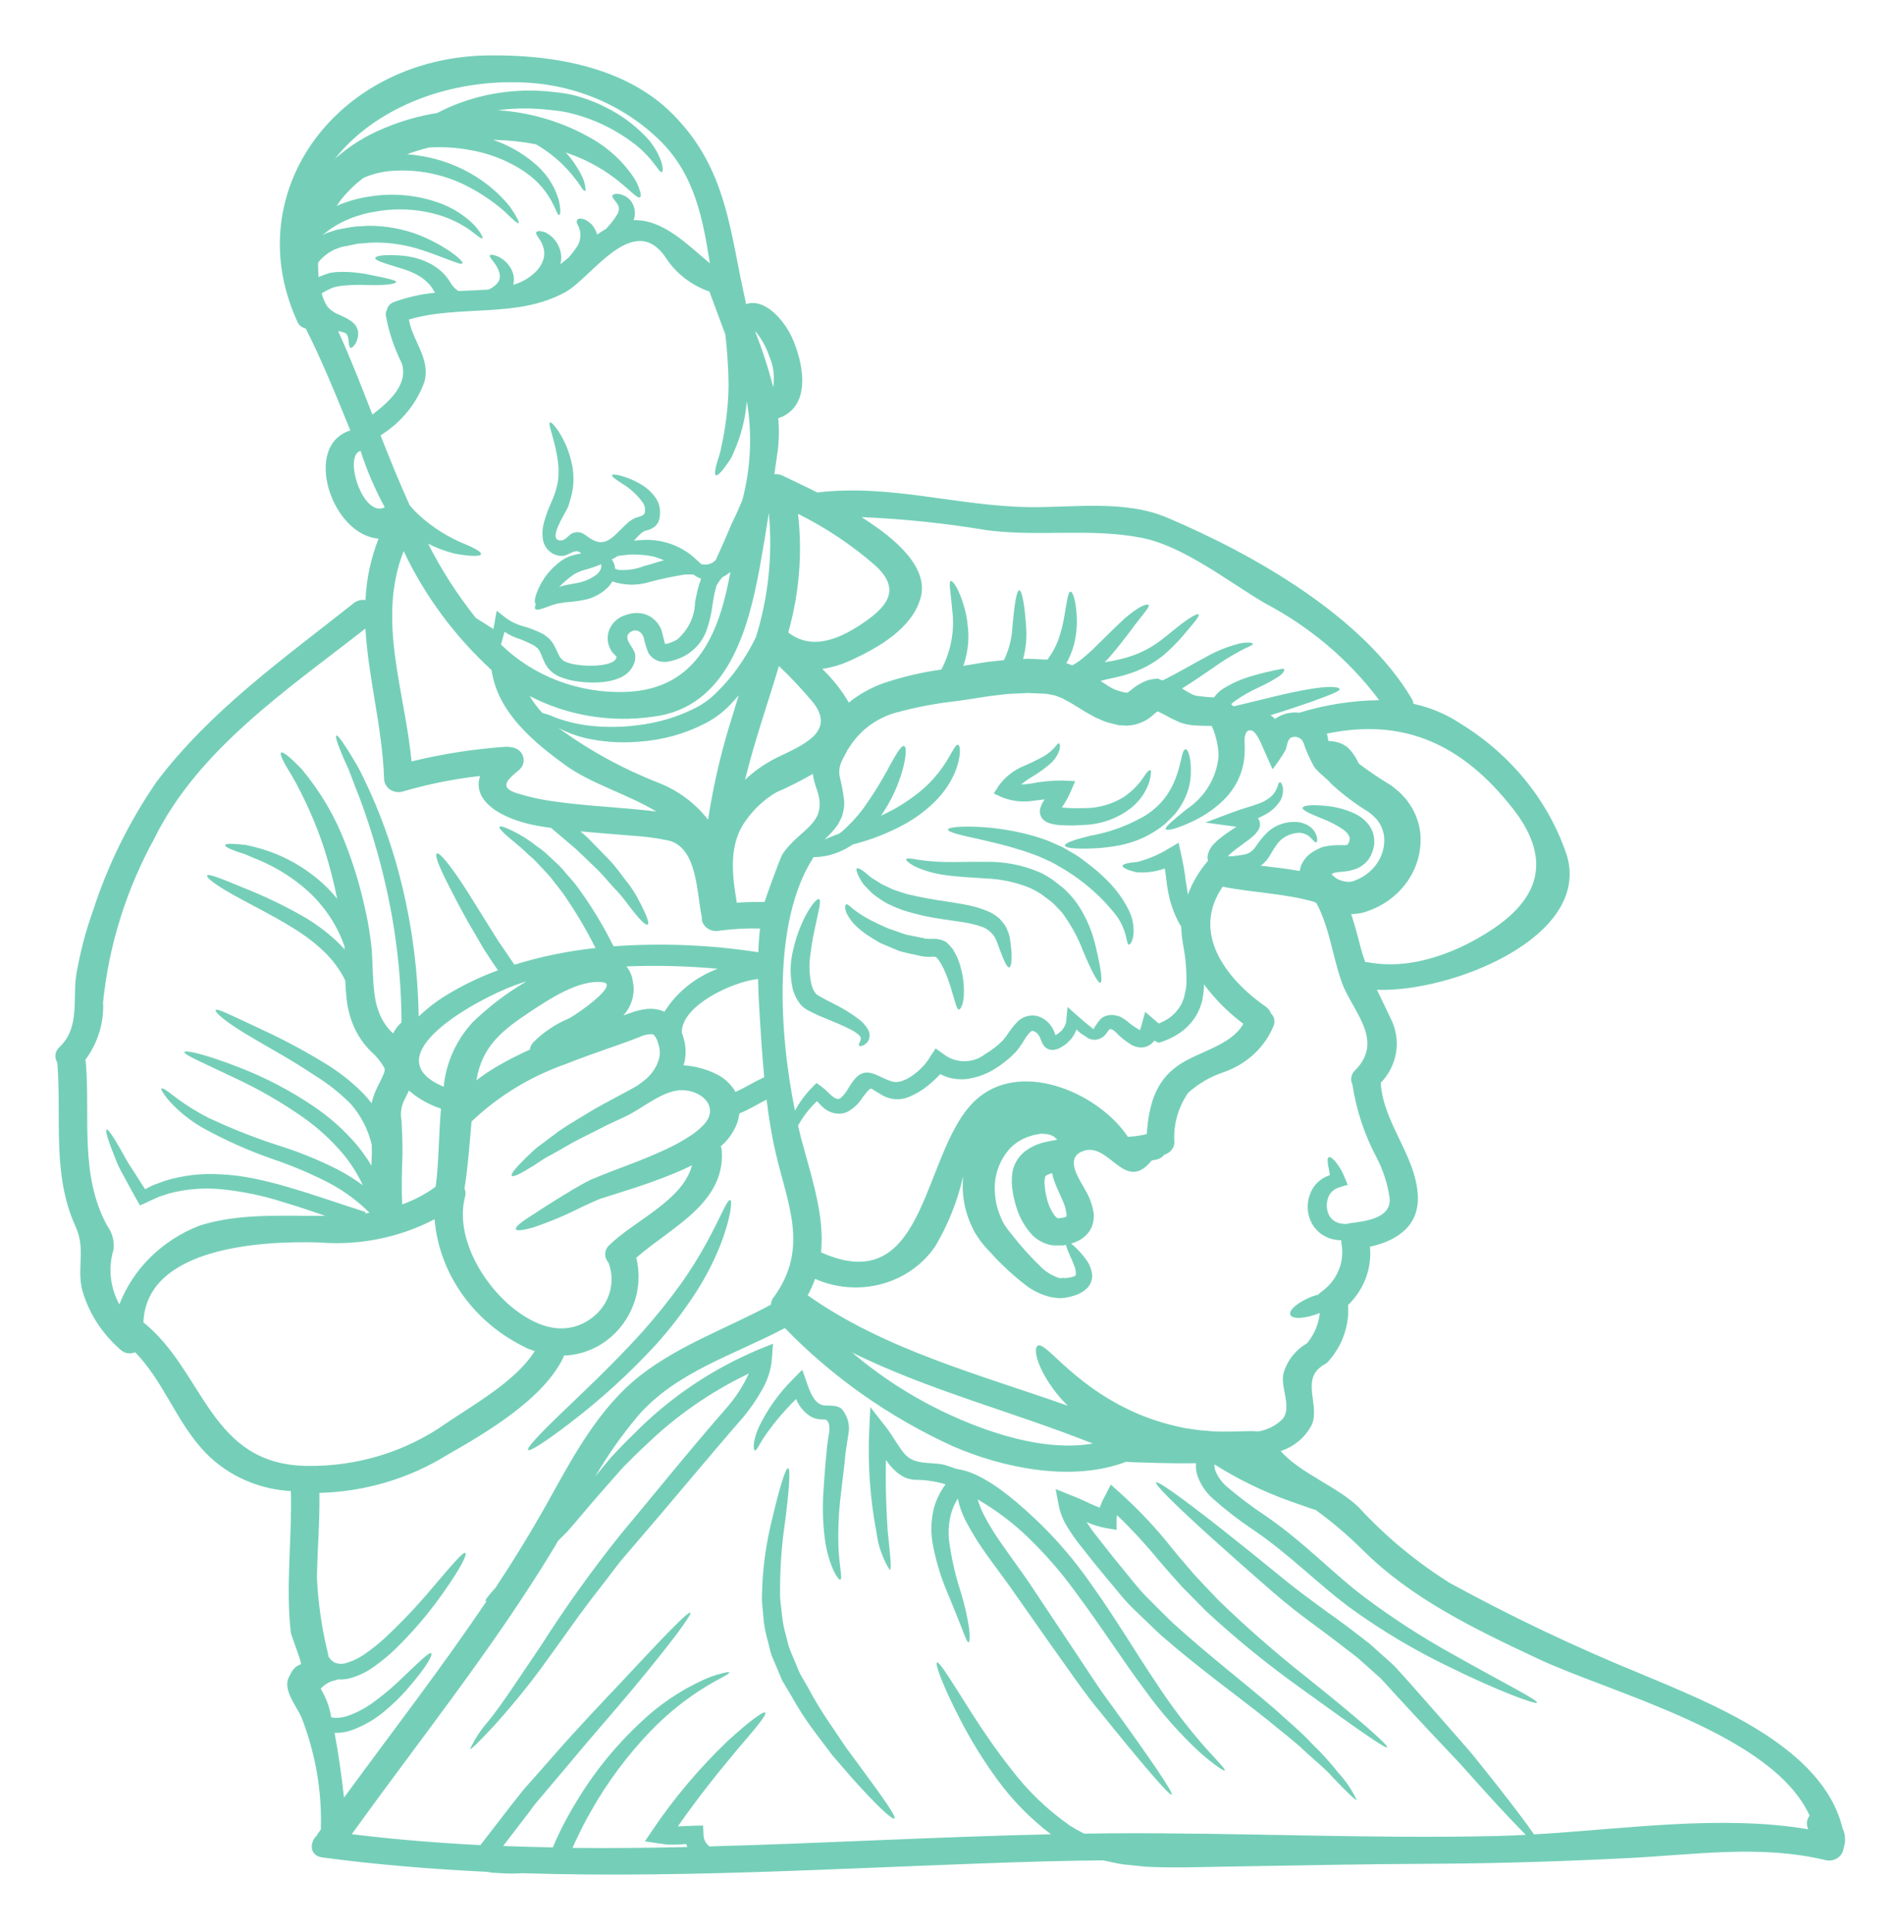 <svg width="344" height="349" viewBox="0 0 344 349" fill="none" xmlns="http://www.w3.org/2000/svg">
<g filter="url(#filter0_d_219_27)">
<path d="M54.719 50.924L54.74 50.944L54.928 51.1C55.917 51.921 57.6 52.124 59.042 53.514C59.586 54.142 59.818 54.958 59.68 55.754C59.602 56.214 59.448 56.656 59.224 57.069C58.855 57.616 58.545 57.89 58.35 57.824C58.155 57.758 58.04 57.396 58.001 56.758C57.959 56.211 57.814 55.234 57.322 55.136C56.929 54.97 56.513 54.858 56.086 54.809C58.144 59.253 60.166 64.43 62.28 69.879C65.387 67.523 68.843 64.355 67.57 60.575C66.196 57.812 65.228 54.887 64.687 51.88C64.669 51.557 64.747 51.237 64.913 50.954C65.049 50.306 65.533 49.774 66.191 49.544C68.578 48.684 71.076 48.12 73.618 47.863C73.556 47.763 73.486 47.668 73.413 47.572C73.004 46.825 72.445 46.155 71.765 45.603L71.182 45.139L70.711 44.848C70.383 44.643 70.04 44.46 69.683 44.301C68.981 43.969 68.249 43.695 67.5 43.48C64.661 42.61 62.706 42.051 62.789 41.586C62.87 41.181 64.783 40.873 68.057 41.22C68.981 41.325 69.891 41.52 70.774 41.799C71.305 41.96 71.822 42.168 72.314 42.417L73.118 42.823L73.756 43.248C74.781 43.954 75.643 44.848 76.288 45.877C76.626 46.51 77.113 47.064 77.707 47.499C77.774 47.526 77.842 47.543 77.915 47.558C79.684 47.482 81.454 47.421 83.263 47.306C84.6 46.688 85.365 45.779 85.321 44.912C85.22 42.842 83.101 41.472 83.552 41.105C83.697 40.91 84.21 41.027 85.035 41.354C86.394 42.021 87.382 43.204 87.752 44.601C87.887 45.207 87.879 45.833 87.729 46.436C89.254 46.006 90.638 45.215 91.742 44.137C92.452 43.448 92.965 42.6 93.225 41.674C93.404 40.937 93.36 40.169 93.1 39.454C92.751 38.273 91.559 37.264 91.934 36.903C92.077 36.707 92.447 36.69 93.004 36.825C93.363 36.881 93.704 37.023 93.99 37.233C94.453 37.511 94.857 37.863 95.185 38.276C96.082 39.349 96.509 40.702 96.379 42.063C96.35 42.283 96.309 42.503 96.254 42.72C96.79 42.312 97.282 41.899 97.8 41.445H97.797C98.206 40.983 98.586 40.499 98.93 39.993C99.7 39.08 100.02 37.897 99.804 36.749C99.742 36.536 99.679 36.343 99.617 36.131C99.554 35.918 99.393 35.689 99.325 35.493C99.164 35.232 99.156 34.912 99.304 34.643C99.57 34.472 99.906 34.428 100.213 34.526C100.465 34.567 100.71 34.653 100.931 34.777C101.274 35.005 101.6 35.256 101.899 35.53C102.357 36.075 102.693 36.698 102.888 37.367C103.38 37.02 103.916 36.673 104.47 36.343C104.535 36.285 104.595 36.207 104.658 36.148C105.342 35.439 105.941 34.662 106.445 33.832C106.76 33.409 106.885 32.891 106.797 32.383C106.529 31.474 105.417 30.719 105.665 30.294C105.745 30.099 106.076 30.003 106.591 30.003V30.006C107.468 30.104 108.275 30.504 108.853 31.127C109.711 32.166 109.946 33.544 109.472 34.777C114.739 34.582 119.143 39.126 123.26 42.561C121.987 34.643 120.587 26.739 114.391 20.538L114.388 20.541C107.661 13.854 98.339 10.005 88.543 9.869C75.195 9.524 62.428 14.863 55.521 23.685C58.131 21.352 61.161 19.471 64.469 18.122C67.5 16.849 70.688 15.94 73.96 15.41C74.66 15.063 75.417 14.697 76.265 14.316C82.014 11.838 88.377 10.89 94.662 11.579C95.565 11.675 96.512 11.775 97.337 11.926C98.245 12.082 99.138 12.302 100.01 12.583C101.629 13.079 103.19 13.72 104.673 14.499C107.193 15.772 109.467 17.431 111.404 19.405C112.754 20.736 113.785 22.322 114.43 24.057C114.841 25.293 114.779 26.026 114.573 26.085C114.037 26.219 113.093 23.69 109.696 21.042C107.719 19.515 105.548 18.222 103.235 17.194C101.868 16.588 100.453 16.085 99.003 15.684C98.266 15.469 97.52 15.293 96.76 15.161C95.885 15.005 95.112 14.948 94.251 14.851V14.853C91.162 14.484 88.031 14.504 84.947 14.909C90.628 15.276 96.143 16.869 101.059 19.561C104.424 21.313 107.274 23.817 109.356 26.854C109.928 27.668 110.358 28.562 110.628 29.503C110.816 30.16 110.836 30.526 110.628 30.622C109.754 31.125 106.928 26.39 99.024 23.204C98.441 22.972 97.829 22.762 97.21 22.527H97.213C98.324 23.739 99.258 25.083 99.989 26.525C100.359 27.199 100.609 27.922 100.731 28.672C100.814 29.195 100.814 29.464 100.689 29.493C100.565 29.522 100.359 29.298 100.075 28.895V28.892C99.698 28.286 99.279 27.705 98.818 27.152C97.226 25.088 95.279 23.287 93.056 21.822C92.666 21.57 92.255 21.299 91.844 21.067C89.457 20.605 87.032 20.341 84.599 20.275H84.125C86.792 21.184 89.252 22.562 91.368 24.333C93.553 26.082 95.138 28.401 95.916 30.998C96.372 32.796 96.247 33.781 96.062 33.84C95.425 34.035 95.052 29.666 89.848 26.056V26.053C86.784 23.989 83.258 22.613 79.537 22.032C77.21 21.628 74.839 21.499 72.478 21.646C71.143 21.98 69.829 22.386 68.546 22.865C72.596 23.153 76.515 24.331 79.989 26.305C82.756 27.866 85.181 29.909 87.131 32.325C88.364 34.123 88.879 35.184 88.692 35.303C88.505 35.42 87.581 34.604 86.121 33.158V33.156C83.927 31.247 81.47 29.623 78.816 28.325C74.941 26.464 70.611 25.601 66.264 25.833C64.341 25.916 62.454 26.349 60.708 27.109C60.294 27.436 59.862 27.746 59.472 28.093C58.441 28.985 57.499 29.962 56.653 31.011C56.362 31.419 56.096 31.805 55.828 32.191C57.798 31.326 59.891 30.739 62.043 30.453C66.084 29.843 70.222 30.219 74.064 31.548C76.619 32.413 78.912 33.845 80.749 35.721C81.915 37.053 82.295 37.925 82.167 38.04C81.983 38.215 81.243 37.539 79.836 36.513L79.838 36.51C77.889 35.152 75.682 34.157 73.335 33.576C69.824 32.682 66.136 32.577 62.574 33.266C60.463 33.62 58.425 34.292 56.544 35.254C55.378 35.863 54.295 36.598 53.314 37.444C53.294 37.463 53.294 37.463 53.294 37.483C53.715 37.226 54.173 37.023 54.652 36.884C55.17 36.679 55.706 36.522 56.258 36.42C56.69 36.325 57.132 36.246 57.572 36.168C58.012 36.09 58.446 36.034 58.868 35.958C59.29 35.882 59.836 35.88 60.286 35.86H60.289C61.213 35.77 62.142 35.758 63.066 35.821C66.144 35.985 69.158 36.715 71.934 37.966C76.567 40.111 78.787 42.254 78.563 42.565C78.272 42.99 75.536 41.56 71.031 40.102C68.437 39.261 65.709 38.824 62.964 38.807C62.207 38.802 61.452 38.846 60.702 38.941C60.309 38.98 59.94 38.961 59.537 39.036C59.133 39.112 58.662 39.212 58.24 39.31C57.819 39.408 57.366 39.486 56.924 39.562H56.921C56.58 39.65 56.242 39.76 55.916 39.892C55.56 40.002 55.222 40.158 54.907 40.353C54.571 40.529 54.254 40.737 53.959 40.971C53.39 41.387 52.89 41.883 52.479 42.44C52.455 43.349 52.499 44.216 52.559 45.047L52.562 45.049C53.049 44.827 53.551 44.634 54.064 44.468L54.251 44.409L54.352 44.37H54.373L54.558 44.302H54.579L54.641 44.282L55.112 44.221C55.422 44.182 55.695 44.145 56.018 44.126C57.954 44.055 59.893 44.224 61.78 44.629C63.32 44.92 64.476 45.176 65.298 45.382C66.121 45.587 66.576 45.748 66.576 45.929C66.576 46.11 66.1 46.239 65.259 46.371V46.373C64.034 46.491 62.803 46.53 61.574 46.488C59.823 46.398 58.066 46.457 56.328 46.664L55.648 46.818L55.357 46.879L55.294 46.899L55.107 46.974L55.11 46.972C54.61 47.167 54.129 47.402 53.668 47.668C53.504 47.764 53.298 47.881 53.111 47.996C53.257 48.538 53.452 49.068 53.694 49.579C53.902 49.984 53.986 50.082 54.17 50.4L54.662 50.881L54.719 50.924ZM54.639 50.865V50.846L54.615 50.848L54.639 50.865ZM98.633 98.799L98.531 98.858L98.24 99.07H98.237C97.444 99.664 96.702 100.316 96.018 101.02C96.202 100.961 96.348 100.905 96.51 100.846C97.675 100.536 99.062 100.399 100.007 100.131C100.944 99.881 101.824 99.469 102.602 98.916C103.127 98.564 103.494 98.039 103.63 97.448C103.64 97.37 103.64 97.292 103.63 97.213C103.627 97.103 103.614 96.993 103.591 96.886C103.5 96.95 103.403 97.001 103.299 97.042C102.427 97.394 101.535 97.69 100.621 97.932C100.418 98.007 100.189 98.066 99.963 98.142C99.812 98.218 99.653 98.284 99.492 98.337C99.245 98.447 99.005 98.569 98.771 98.704L98.633 98.799ZM195.556 180.847C195.308 181.057 195.1 181.307 194.939 181.58C194.559 182.181 193.934 182.606 193.208 182.76C193.034 182.797 192.852 182.809 192.672 182.799L192.282 182.76C191.93 182.689 191.597 182.543 191.314 182.333C191.269 182.301 191.228 182.262 191.191 182.218C190.869 182.047 190.559 181.854 190.265 181.639C189.997 181.426 189.731 181.177 189.463 180.926V180.923C189.344 181.382 189.135 181.815 188.846 182.198L188.555 182.641L188.264 182.931L187.972 183.205L187.85 183.359L187.769 183.42C187.727 183.459 187.543 183.611 187.543 183.611H187.54C187.282 183.799 187.014 183.972 186.739 184.133C186.346 184.388 185.893 184.551 185.422 184.615C184.977 184.686 184.521 184.595 184.144 184.366C183.826 184.168 183.571 183.894 183.405 183.574C183.23 183.264 183.087 182.941 182.973 182.606C182.84 182.233 182.621 181.891 182.335 181.602C182.192 181.426 181.575 181.118 181.489 181.197C181.409 181.216 181.305 181.236 180.956 181.602C180.565 182.054 180.222 182.538 179.928 183.051C179.506 183.74 179.033 184.4 178.507 185.023C177.388 186.191 176.113 187.217 174.71 188.074C173.143 189.061 171.353 189.689 169.479 189.912C168.428 189.995 167.368 189.897 166.354 189.621C165.841 189.455 165.346 189.247 164.873 189.003C164.287 189.643 163.655 190.244 162.978 190.801C161.862 191.771 160.581 192.562 159.189 193.137C157.555 193.818 155.657 193.647 154.19 192.69C153.552 192.323 153.024 191.996 152.626 191.742L152.357 191.607L152.355 191.61C152.188 191.671 152.04 191.771 151.925 191.9C151.657 192.211 151.246 192.653 150.937 193.08V193.078C150.27 194.207 149.297 195.152 148.118 195.814C147.72 196 147.285 196.113 146.84 196.144C146.411 196.166 145.981 196.13 145.565 196.029C144.868 195.844 144.233 195.499 143.715 195.025C143.262 194.617 142.913 194.204 142.603 193.884C141.232 195.189 140.082 196.679 139.186 198.309C139.478 199.526 139.741 200.684 140.061 201.769C141.935 208.627 143.972 214.965 143.335 221.197C163.194 230.085 161.362 201.548 171.941 193.126C180.194 186.518 193.711 192.679 198.775 200.332L198.772 200.329C199.92 200.276 201.057 200.114 202.168 199.848C202.58 195.018 203.485 190.361 208.052 187.309C211.696 184.874 217.455 183.813 219.639 179.921L219.641 179.924C216.914 177.879 214.517 175.477 212.519 172.792C212.537 173.506 212.475 174.217 212.337 174.918L212.253 175.441L212.212 175.714L212.191 175.773L212.149 175.947L212.108 176.103C211.962 176.508 211.86 176.924 211.676 177.32L211.678 177.317C210.963 178.974 209.781 180.418 208.261 181.49C207.075 182.304 205.752 182.929 204.35 183.345L203.548 182.959C203.415 183.139 203.265 183.308 203.095 183.462C202.57 183.933 201.87 184.197 201.141 184.195C200.829 184.18 200.516 184.134 200.214 184.06C199.988 183.982 199.762 183.885 199.535 183.787C198.44 183.127 197.443 182.333 196.571 181.429C196.319 181.126 195.957 180.921 195.556 180.848L195.556 180.847ZM186.15 215.053L187.22 214.918C187.283 214.84 187.387 214.84 187.488 214.821C187.467 214.781 187.569 214.781 187.59 214.781C187.652 214.877 187.631 214.762 187.715 214.471V214.474C187.61 213.482 187.329 212.512 186.884 211.608C186.432 210.513 185.895 209.504 185.427 208.19C185.273 207.784 185.169 207.361 185.117 206.934V206.895C184.732 206.98 184.365 207.124 184.027 207.32C183.902 207.415 183.86 207.396 183.78 207.801C183.686 208.339 183.686 208.886 183.78 209.424C183.834 210.103 183.951 210.775 184.131 211.434C184.383 212.556 184.865 213.616 185.549 214.564C185.687 214.738 185.854 214.887 186.044 215.009C186.049 215.043 186.15 215.023 186.15 215.043L186.15 215.053ZM328.343 327.28V327.282C328.379 327.614 328.338 327.949 328.221 328.267C328.158 328.577 328.078 328.904 327.994 329.271C327.599 330.549 326.196 331.301 324.825 330.971C313.014 328.13 301.077 330.023 289.101 330.605C277.393 331.201 265.682 331.57 253.952 331.628C240.835 331.687 227.941 331.956 214.915 332.176C211.251 332.237 206.91 332.408 201.95 332.156L198.02 331.751C196.763 331.577 195.55 331.269 194.296 331.018C190.921 331.057 187.566 331.093 184.191 331.191C152.605 332.041 120.941 334.34 89.387 333.336C89.223 333.336 89.056 333.356 88.895 333.356C87.792 333.417 86.683 333.41 85.579 333.336L83.893 333.241L82.925 333.085C73.015 332.603 63.09 331.809 53.195 330.478C50.889 330.15 50.91 327.773 52.227 326.537C52.286 326.417 52.357 326.3 52.432 326.19C52.599 325.938 52.781 325.687 52.968 325.435C53.19 318.482 51.982 311.555 49.408 305.034C48.461 303.045 46.074 300.128 47.183 297.944C47.766 296.803 48.089 296.05 49.364 295.589C49.632 295.491 47.594 290.37 47.534 289.842C46.587 281.32 47.782 272.86 47.555 264.32V264.318C41.184 263.963 35.267 261.1 31.259 256.438C26.546 250.99 24.407 244.381 19.425 239.243C18.506 239.644 17.416 239.441 16.729 238.742C13.364 235.81 10.965 232.035 9.814 227.865C8.867 223.616 10.553 220.699 8.599 216.409C4.357 207.046 6.168 196.807 5.346 186.894C4.76 185.995 4.932 184.83 5.757 184.114C9.564 180.498 8.042 175.189 8.823 170.801C9.484 166.977 10.475 163.212 11.787 159.54C14.431 151.338 18.275 143.525 23.209 136.317C32.922 123.393 46.155 114.043 58.912 103.937H58.91C59.495 103.465 60.273 103.263 61.033 103.39C61.197 99.595 61.996 95.847 63.396 92.283C54.899 91.645 49.59 75.457 58.296 72.749C55.579 66.065 52.984 59.71 50.228 54.32C49.533 54.181 48.966 53.717 48.724 53.089C47.673 50.8 46.866 48.415 46.317 45.974L46.234 46.089L46.296 45.859C41.77 25.001 58.707 5.412 83.03 5.011C94.84 4.82 107.993 7.061 116.468 15.541C126.472 25.568 126.821 36.885 129.741 49.602L129.743 49.6C129.764 49.71 129.777 49.82 129.782 49.929C133.158 48.771 136.655 52.808 138.097 55.977C139.989 60.15 141.798 67.933 136.101 70.37C135.942 70.438 135.778 70.489 135.606 70.524C135.789 72.512 135.755 74.513 135.505 76.495C135.32 77.863 135.094 79.256 134.906 80.648C135.442 80.59 135.981 80.69 136.452 80.939C137.954 81.672 140.176 82.696 142.667 83.949C155.859 82.383 167.877 86.412 180.964 86.595C189.094 86.693 198.161 85.244 205.864 88.489C221.83 95.264 241.318 106.449 250.043 121.172C250.215 121.465 250.327 121.787 250.374 122.119C253.484 122.794 256.422 124.042 259.017 125.787C268.099 131.394 274.839 139.774 278.093 149.513C282.465 164.273 257.184 174.28 243.767 173.779C244.571 175.46 245.414 177.139 246.218 178.878C247.205 180.774 247.564 182.907 247.249 184.996C246.931 187.087 245.955 189.042 244.446 190.606C244.462 190.647 244.469 190.693 244.467 190.74C244.961 197.755 250.588 203.549 251.137 210.542C251.608 216.223 247.66 219.042 242.515 220.183H242.513C242.89 224.075 241.438 227.928 238.541 230.733C238.541 230.772 238.562 230.791 238.562 230.808C238.789 234.407 237.56 237.952 235.124 240.738C234.828 241.124 234.424 241.424 233.959 241.61C233.875 241.686 233.792 241.764 233.691 241.84C230.13 244.39 233.524 249.047 231.983 252.37V252.367C230.862 254.579 228.847 256.277 226.385 257.083C229.821 261.043 236.715 263.555 240.501 267.261L240.504 267.263C245.298 272.482 250.823 277.071 256.925 280.904C267.996 286.961 279.436 292.407 291.187 297.21C304.376 302.754 324.339 310.462 327.912 325.261C328.23 325.886 328.378 326.578 328.344 327.269L328.343 327.28ZM321.717 325.406C321.296 324.609 321.384 323.659 321.946 322.943C315.243 308.105 285.933 300.763 272.825 294.579C261.458 289.229 250.13 283.819 241.3 275.05H241.297C238.671 272.436 235.837 270.015 232.818 267.804L232.716 267.745L232.368 267.63L231.493 267.34C230.327 266.932 229.162 266.519 227.931 266.084V266.086C223.176 264.378 218.645 262.167 214.424 259.497C214.403 259.849 214.445 260.203 214.546 260.543C214.973 261.63 215.655 262.615 216.543 263.421C218.781 265.331 221.138 267.113 223.608 268.752C230.669 273.582 235.977 279.339 241.575 283.512C246.59 287.267 251.878 290.688 257.398 293.751C266.845 299.082 272.937 302.077 272.69 302.539C272.503 302.886 266.062 300.646 256.188 295.759H256.185C250.358 292.911 244.802 289.602 239.571 285.867C233.585 281.579 228.172 275.879 221.499 271.364C218.879 269.615 216.391 267.694 214.054 265.617C212.768 264.442 211.818 262.981 211.295 261.369C211.092 260.692 211.022 259.986 211.089 259.285C207.009 259.36 202.928 259.206 198.946 259.072V259.07C198.787 259.062 198.629 259.043 198.472 259.013C188.781 262.739 176.248 260.191 167.048 256.172H167.051C155.623 250.931 145.359 243.701 136.8 234.869C127.6 239.756 117.19 242.751 110.252 250.74C107.376 254.166 104.808 257.811 102.577 261.637C103.483 260.516 104.427 259.397 105.396 258.217C106.733 256.826 108.019 255.417 109.531 253.985H109.534C115.868 247.525 123.535 242.341 132.065 238.744L134.66 237.699L134.473 240.23C134.34 242.287 133.713 244.288 132.643 246.086C131.688 247.792 130.571 249.414 129.309 250.936C122.228 259.072 115.761 266.956 109.658 274C108.896 274.889 108.154 275.759 107.415 276.629C106.757 277.381 106.056 278.366 105.398 279.219C104.06 280.956 102.744 282.656 101.489 284.279C98.996 287.562 96.857 290.711 94.786 293.514H94.783C91.595 298.068 88.11 302.437 84.353 306.593C81.656 309.51 80.092 311.056 79.928 310.9C80.793 309.07 81.919 307.36 83.283 305.818C85.753 302.767 88.798 298.034 92.728 292.256V292.258C97.136 285.324 101.937 278.617 107.111 272.167C113.073 265.023 119.494 257.034 126.546 248.969C128.071 247.171 129.331 245.189 130.297 243.078C123.39 246.389 117.11 250.75 111.715 255.984C110.257 257.298 108.852 258.747 107.535 260.061C106.304 261.452 105.11 262.805 103.957 264.12C101.625 266.746 99.554 269.297 97.576 271.557C96.959 272.175 96.41 272.715 95.848 273.274C95.603 273.68 95.377 274.095 95.148 274.474C84.261 292.517 70.885 309.134 58.56 326.287C66.299 327.235 74.036 327.871 81.794 328.257C83.751 325.725 85.664 323.253 87.535 320.839C88.118 320.087 88.727 319.332 89.305 318.599C89.883 317.866 90.562 317.17 91.158 316.476C92.392 315.083 93.586 313.739 94.757 312.398C99.421 307.045 103.814 302.469 107.475 298.584C114.763 290.761 119.33 285.997 119.717 286.27C120.105 286.543 116.178 291.814 109.368 300.003C105.951 304.108 101.711 308.872 97.246 314.262C96.114 315.613 94.942 316.984 93.748 318.396C93.165 319.09 92.556 319.806 91.957 320.519C91.359 321.232 90.825 322.007 90.25 322.759C88.832 324.597 87.39 326.49 85.907 328.42C88.892 328.535 91.897 328.611 94.877 328.672C94.922 328.555 94.981 328.44 95.044 328.284C95.393 327.463 95.846 326.468 96.236 325.677C97.04 324.054 97.964 322.354 98.89 320.827V320.832C102.141 315.313 106.224 310.263 111.015 305.84C114.216 302.823 117.93 300.326 122.002 298.452C123.106 297.936 124.267 297.528 125.459 297.235C126.26 297.023 126.713 296.962 126.755 297.079C126.799 297.196 126.424 297.445 125.727 297.834C125.026 298.222 123.954 298.782 122.661 299.551V299.554C119.012 301.78 115.681 304.435 112.751 307.455C108.412 311.936 104.699 316.916 101.698 322.273C100.824 323.798 100.053 325.305 99.249 327.003C98.939 327.602 98.695 328.164 98.448 328.762C105.362 328.838 112.274 328.762 119.189 328.606V328.609C119.101 328.433 119.03 328.249 118.986 328.061C117.81 328.174 116.628 328.205 115.447 328.157C114.952 328.081 114.437 328 113.922 327.944L111.515 327.577L112.915 325.51C116.787 319.771 121.292 314.428 126.351 309.571C130.263 305.96 132.938 304.028 133.248 304.318C133.617 304.629 131.541 307.14 128.124 311.098C125.209 314.595 121.332 319.327 117.461 324.893C118.336 324.854 119.335 324.776 120.376 324.756L122.024 324.717L122.104 326.3V326.303C122.081 327.148 122.476 327.954 123.174 328.492C143.73 327.944 164.29 326.755 184.868 326.303C181.123 323.437 177.836 320.08 175.116 316.332C172.662 312.958 170.476 309.42 168.571 305.746C165.318 299.506 163.879 295.447 164.29 295.277C164.745 295.064 166.986 298.792 170.702 304.646C172.597 307.563 174.879 311.003 177.721 314.575C180.659 318.448 184.219 321.871 188.274 324.717C189.109 325.252 189.976 325.741 190.869 326.188L195.603 326.129C218.938 325.973 242.238 327.153 265.61 326.611C267.278 326.571 268.964 326.496 270.671 326.4C268.943 324.68 266.494 322.091 263.53 318.827C262.073 317.204 260.485 315.445 258.796 313.554C257.047 311.7 255.176 309.709 253.201 307.622C251.226 305.533 249.209 303.315 247.08 301.016C246.567 300.437 246.031 299.855 245.498 299.276L244.694 298.407L244.491 298.177L244.446 298.138L244.426 298.118L244.324 298.021L243.871 297.635C242.705 296.591 241.506 295.529 240.309 294.446C237.716 292.438 235.163 290.469 232.574 288.573C229.982 286.679 227.653 284.861 225.392 282.912C221.02 279.125 217.139 275.687 213.886 272.75C207.403 266.894 203.557 263.09 203.885 262.762C204.215 262.435 208.618 265.599 215.512 271.011C218.947 273.718 223.002 276.982 227.489 280.652C229.67 282.411 232.202 284.263 234.711 286.1C237.264 287.879 239.895 289.887 242.58 291.991C243.858 293.132 245.11 294.273 246.346 295.372L246.799 295.797L246.924 295.895L247.025 296.01L247.088 296.069L247.275 296.281L248.077 297.171C248.613 297.767 249.125 298.348 249.662 298.927C251.72 301.263 253.716 303.525 255.608 305.67C257.5 307.815 259.293 309.882 260.959 311.795C262.541 313.784 264.024 315.641 265.383 317.339C268.469 321.263 270.793 324.334 272.152 326.323C288.464 325.377 305.853 322.731 321.718 325.397L321.717 325.406ZM265.047 162.572C273.791 156.582 274.923 149.416 268.276 140.972C259.264 129.519 248.748 124.591 234.713 127.51L234.775 127.684V127.679C234.877 128.062 234.952 128.448 235.001 128.839L235.332 128.859L236.053 128.935C236.321 128.974 236.711 129.091 237.021 129.167L237.018 129.169C237.448 129.335 237.856 129.55 238.231 129.807L238.356 129.883L238.499 130.017C239.137 130.633 239.673 131.336 240.084 132.106L240.454 132.839H240.456C240.472 132.873 240.493 132.905 240.516 132.934C242.346 134.319 244.256 135.609 246.239 136.797C246.9 137.271 247.527 137.786 248.11 138.343L248.984 139.291L249.026 139.331L249.211 139.563L249.232 139.602L249.315 139.719L249.437 139.91L249.729 140.315H249.726C249.968 140.665 250.179 141.031 250.366 141.41C250.598 141.823 250.793 142.257 250.949 142.702C251.254 143.53 251.467 144.386 251.587 145.253C251.928 148.321 251.157 151.407 249.403 154.014C247.649 156.621 245.013 158.598 241.916 159.626L241.547 159.741L241.466 159.78L241.424 159.8L241.055 159.876L240.909 159.915L240.326 160.012H240.324C240.035 160.059 239.743 160.086 239.449 160.091C239.34 160.108 239.231 160.113 239.121 160.11C239.842 162.236 240.378 164.398 240.972 166.658C241.18 167.394 241.427 168.09 241.672 168.784C241.885 168.779 242.098 168.791 242.309 168.823C250.187 170.289 258.707 166.898 265.047 162.573L265.047 162.572ZM238.911 215.932C241.729 215.565 246.362 215.062 246.073 211.432V211.429C245.716 208.893 244.93 206.428 243.741 204.126C241.524 199.968 240.04 195.497 239.348 190.894C238.916 190.019 239.114 188.983 239.842 188.304C245.276 182.831 239.184 177.502 237.373 172.289C235.725 167.574 235.231 162.648 232.865 158.148L232.493 157.916C227.124 156.35 221.417 156.255 215.907 155.155C210.271 163.305 216.155 171.537 223.666 176.812L223.671 176.809C224.116 177.122 224.452 177.552 224.634 178.046C225.24 178.637 225.425 179.504 225.11 180.269C223.522 184.173 220.212 187.24 216.03 188.671C213.646 189.475 211.473 190.746 209.651 192.402C207.827 195.063 206.96 198.205 207.182 201.364C207.137 202.38 206.409 203.26 205.37 203.553C205.037 203.978 204.558 204.286 204.012 204.423C203.702 204.498 203.395 204.538 203.088 204.596C198.044 210.839 195.348 200.675 190.328 203.052C187.388 204.442 190.164 208.19 191.028 209.851C191.846 211.205 192.384 212.69 192.613 214.23C192.645 214.794 192.595 215.361 192.47 215.913C192.314 216.573 192.004 217.191 191.565 217.726C191.13 218.244 190.599 218.684 189.998 219.021C189.527 219.263 189.032 219.458 188.517 219.602C188.619 219.698 188.725 219.778 188.848 219.876C189.756 220.672 190.565 221.567 191.255 222.539C191.892 223.394 192.262 224.396 192.324 225.437C192.33 226.26 192.004 227.052 191.419 227.66C190.87 228.195 190.203 228.61 189.464 228.877C188.816 229.106 188.147 229.277 187.466 229.395L187.343 229.434H186.95L186.747 229.453L186.292 229.473V229.47C185.837 229.436 185.384 229.38 184.936 229.297C183.375 228.94 181.909 228.281 180.634 227.364C178.175 225.5 175.913 223.419 173.883 221.144C173.261 220.518 172.684 219.854 172.155 219.155C171.864 218.728 171.572 218.285 171.281 217.86C170.989 217.435 170.825 216.99 170.602 216.565C169.751 214.779 169.217 212.874 169.014 210.924C168.913 209.773 168.913 208.615 169.014 207.464C168.023 211.835 166.352 216.048 164.059 219.964C161.855 223.313 158.412 225.779 154.391 226.89C150.367 227.999 146.05 227.677 142.266 225.984C141.904 227.007 141.457 228.002 140.929 228.96C154.841 238.774 171.734 243.189 187.908 248.896C186.654 247.672 185.545 246.326 184.598 244.879C182.045 240.997 181.818 238.447 182.477 238.061C183.26 237.577 185.131 239.761 188.036 242.292H188.033C189.761 243.824 191.596 245.244 193.529 246.541C195.864 248.088 198.349 249.419 200.955 250.519C203.565 251.577 206.282 252.385 209.064 252.935C210.36 253.108 211.593 253.36 212.749 253.397V253.399C213.834 253.521 214.927 253.58 216.02 253.573C218.935 253.592 221.103 253.377 222.258 253.553H222.256C223.955 253.282 225.514 252.503 226.701 251.332C228.491 249.207 226.287 245.586 226.885 243.101C227.492 240.848 228.993 238.899 231.083 237.653C231.104 237.633 231.148 237.614 231.166 237.594V237.597C232.46 236.018 233.251 234.13 233.449 232.148C233.407 232.168 233.386 232.168 233.368 232.187C230.859 233.172 228.533 233.328 228.142 232.498C227.752 231.667 229.48 230.199 231.989 229.194C232.379 229.06 232.79 228.921 233.181 228.828V228.826C233.313 228.654 233.472 228.505 233.657 228.383C236.566 226.355 238 222.957 237.36 219.61C237.324 219.429 237.319 219.246 237.339 219.063C237.319 219.043 237.319 219.024 237.298 219.004H237.3C237.225 219.014 237.147 219.014 237.071 219.004C236.816 218.997 236.564 218.97 236.311 218.928C236.023 218.889 235.742 218.826 235.466 218.733L235.156 218.657C234.846 218.523 234.846 218.503 234.664 218.425C234.391 218.308 234.128 218.166 233.883 218C232.855 217.316 232.085 216.341 231.679 215.219C230.979 213.377 231.166 211.337 232.197 209.634C232.876 208.518 233.969 207.672 235.268 207.257C235.164 206.563 235.06 205.925 234.937 205.42C234.812 204.599 234.833 204.105 235.081 204.01C235.328 203.915 235.739 204.201 236.296 204.831V204.833C237.051 205.769 237.641 206.815 238.045 207.924L238.498 208.987L236.952 209.471C236.101 209.715 235.406 210.304 235.06 211.076C234.636 212.041 234.599 213.118 234.958 214.108C235.312 215.144 236.278 215.891 237.428 216.023C237.719 216.062 238.011 216.062 238.302 216.082V216.079C238.498 216.009 238.703 215.96 238.911 215.933L238.911 215.932ZM242.656 152.26V152.257C244.412 150.62 245.294 148.331 245.063 146.015C244.998 145.582 244.889 145.155 244.735 144.742C244.691 144.573 244.62 144.41 244.529 144.258C244.457 144.043 244.347 143.84 244.201 143.66L243.933 143.254L243.788 143.042L243.356 142.599C243.007 142.247 242.63 141.925 242.224 141.632C239.879 140.2 237.688 138.556 235.681 136.723L235.515 136.569C234.57 135.409 233.295 134.715 232.428 133.496C231.634 132.089 230.981 130.615 230.476 129.093C230.317 128.692 229.987 128.37 229.565 128.204C229.144 128.038 228.667 128.045 228.251 128.223C227.512 128.648 227.572 129.865 227.223 130.542C226.533 131.72 225.763 132.856 224.917 133.943L223.231 130.156C222.9 129.442 221.977 126.987 220.99 126.911C219.824 126.794 219.824 128.514 219.858 129.21V129.208C219.926 130.065 219.913 130.925 219.814 131.778C219.538 134.727 218.177 137.493 215.965 139.601C214.448 141.06 212.689 142.279 210.76 143.215C207.694 144.703 205.862 145.108 205.636 144.762C205.409 144.415 206.851 143.237 209.3 141.226V141.224C212.702 138.981 214.851 135.421 215.156 131.527C215.161 130.95 215.111 130.376 215.01 129.809C214.906 129.152 214.763 128.499 214.578 127.857C214.409 127.261 214.188 126.679 213.92 126.117L213.016 126.098C212.522 126.098 212.007 126.098 211.559 126.059L210.88 126.02H210.716C210.674 126.02 210.549 126 210.508 126L209.953 125.924H209.956C209.261 125.827 208.582 125.643 207.939 125.377C206.987 124.954 206.06 124.485 205.162 123.97C204.993 123.877 204.821 123.794 204.644 123.718C204.543 123.679 204.418 123.62 204.376 123.601C204.397 123.581 204.48 123.542 204.296 123.542L204.08 123.498C203.877 123.65 203.682 123.811 203.497 123.982C202.216 125.24 200.47 125.988 198.617 126.068L197.857 126.029L197.467 126.01L197.035 125.971L196.972 125.951L196.827 125.912L196.579 125.851C195.924 125.697 195.2 125.524 194.565 125.304L192.772 124.51L191.211 123.642C190.336 123.095 189.441 122.548 188.535 122.001V122.003C188.142 121.766 187.736 121.546 187.32 121.348L186.737 121.038C186.57 120.962 186.446 120.943 186.302 120.884C185.964 120.713 185.595 120.596 185.212 120.537L184.39 120.381L183.978 120.305H183.874C182.846 120.266 181.834 120.229 180.809 120.171C179.781 120.229 178.729 120.266 177.701 120.305C176.673 120.344 175.643 120.537 174.615 120.632C173.587 120.728 172.476 120.943 171.409 121.097C170.342 121.253 169.29 121.407 168.241 121.578L168.239 121.58C164.353 121.991 160.512 122.716 156.757 123.745C153.749 124.622 151.128 126.389 149.283 128.785C148.83 129.333 148.523 129.904 148.117 130.466C147.786 131.143 147.315 131.952 147.089 132.475C146.641 133.386 146.519 134.407 146.737 135.392C147.089 136.784 147.349 138.197 147.518 139.621C147.539 140.058 147.523 140.498 147.479 140.935L147.292 141.805L147.25 142.037L147.17 142.365L147.107 142.499L146.86 143.002C146.696 143.33 146.529 143.679 146.347 143.987V143.989C145.66 144.94 144.866 145.822 143.982 146.616C144.515 146.384 145.093 146.154 145.73 145.902C145.998 145.807 146.313 145.69 146.605 145.575C146.813 145.419 147.019 145.265 147.242 145.091V145.089C148.525 143.941 149.694 142.687 150.74 141.343C152.627 138.744 154.318 136.027 155.799 133.207C157.015 131.018 157.858 129.613 158.331 129.75C158.808 129.887 158.763 131.507 158.084 134.019C157.264 136.977 155.937 139.789 154.157 142.347C155.032 141.92 155.885 141.497 156.78 141.016V141.013C158.623 139.958 160.354 138.734 161.944 137.361C163.211 136.22 164.335 134.949 165.298 133.574C166.883 131.294 167.604 129.325 168.117 129.518C168.486 129.633 168.775 131.487 167.479 134.639C166.693 136.398 165.6 138.023 164.249 139.447C162.589 141.145 160.674 142.609 158.568 143.794C155.599 145.431 152.408 146.684 149.085 147.524C147.742 148.443 146.228 149.117 144.619 149.513C143.75 149.714 142.858 149.811 141.965 149.804C141.921 149.933 141.858 150.056 141.778 150.17C134.66 161.473 135.709 181.255 138.629 195.609V195.607C139.464 194.06 140.523 192.631 141.778 191.358L142.517 190.605L143.422 191.263C144.37 191.956 144.927 192.692 145.52 193.117C146.113 193.545 146.446 193.559 146.777 193.408H146.779C147.399 192.895 147.904 192.272 148.26 191.57C148.57 191.06 148.906 190.561 149.267 190.082C151.573 187.185 153.671 189.716 156.328 190.373C158.569 190.921 162.027 187.783 162.993 185.949L164.042 184.368L165.689 185.545L165.856 185.663V185.66C168.005 187.107 170.928 187.004 172.955 185.409C174.144 184.715 175.23 183.877 176.187 182.917C176.578 182.452 176.942 181.969 177.275 181.465C177.71 180.83 178.191 180.222 178.717 179.652C179.472 178.819 180.598 178.362 181.762 178.414C182.048 178.445 182.329 178.497 182.608 178.568L183.287 178.858C183.349 178.897 183.49 178.976 183.49 178.976L183.531 179.015L183.635 179.073L183.838 179.208C183.94 179.286 184.208 179.535 184.395 179.692L184.398 179.689C184.965 180.28 185.382 180.989 185.611 181.756L185.676 181.969C185.84 181.893 185.983 181.795 186.147 181.717C186.209 181.622 187.021 181.06 187.021 180.869C187.453 180.322 187.682 179.657 187.677 178.976L187.885 176.887C189.431 178.255 190.93 179.65 192.577 180.886L192.575 180.889C192.942 180.214 193.382 179.579 193.894 178.995C194.594 178.426 195.536 178.199 196.445 178.377L196.713 178.436L196.835 178.455L196.916 178.475C196.937 178.475 197.142 178.551 197.142 178.551V178.548C197.285 178.595 197.423 178.653 197.553 178.724C197.741 178.839 197.965 178.976 198.136 179.071L198.506 179.345H198.508C199.258 179.987 200.07 180.564 200.937 181.062C200.999 180.889 201.124 180.6 201.205 180.31L201.905 177.759L204.044 179.596L204.354 179.87H204.351C204.994 179.609 205.608 179.284 206.183 178.905C207.216 178.177 208.039 177.212 208.569 176.105C208.694 175.831 208.757 175.558 208.879 175.284L208.921 175.189C208.921 175.15 208.986 174.898 208.986 174.898L209.087 174.375H209.085C209.262 173.767 209.353 173.136 209.353 172.504C209.405 170.29 209.217 168.074 208.796 165.895C208.582 164.732 208.452 163.559 208.405 162.379C207.937 161.605 207.531 160.796 207.19 159.965C206.841 159.108 206.55 158.228 206.316 157.336C206.128 156.449 205.905 155.465 205.8 154.536C205.696 153.608 205.577 152.738 205.452 151.868H205.449C203.823 152.445 202.079 152.677 200.346 152.545C198.68 152.179 197.774 151.697 197.816 151.368C197.858 151.04 198.886 150.82 200.533 150.674C202.485 150.153 204.343 149.367 206.048 148.333L207.942 147.214L208.413 149.379C208.744 150.864 209.051 152.506 209.236 154.109C209.361 154.998 209.504 155.773 209.629 156.572C210.425 154.426 211.599 152.421 213.108 150.642C213.147 150.586 213.197 150.534 213.251 150.488C213.155 150.134 213.142 149.765 213.21 149.406C213.4 148.626 213.813 147.91 214.404 147.336C214.813 146.909 215.258 146.515 215.739 146.161C216.614 145.482 217.467 144.944 218.251 144.421C218.287 144.382 218.329 144.351 218.373 144.324L212.757 143.571L217.902 141.639C219.609 141.001 221.09 140.652 222.274 140.187V140.19C223.252 139.877 224.142 139.354 224.869 138.663C225.29 138.196 225.61 137.659 225.816 137.08C225.938 136.559 226.084 136.288 226.248 136.288C226.412 136.288 226.578 136.54 226.742 137.041C226.909 137.896 226.771 138.778 226.349 139.552C225.654 140.693 224.627 141.624 223.388 142.237C223.039 142.433 222.649 142.606 222.274 142.785C222.352 142.887 222.422 142.997 222.482 143.112C222.667 143.522 222.703 143.977 222.584 144.407C222.498 144.661 222.373 144.903 222.214 145.12C222.016 145.406 221.787 145.672 221.535 145.914C221.103 146.3 220.692 146.608 220.28 146.918C219.476 147.517 218.675 148.079 217.949 148.636C217.6 148.927 217.269 149.215 217.001 149.486V149.489C216.942 149.54 216.887 149.599 216.837 149.66C217.152 149.674 217.467 149.667 217.782 149.64C218.545 149.564 219.388 149.43 220.067 149.293C220.809 149.061 221.436 148.59 221.837 147.962C222.43 147.058 223.112 146.21 223.877 145.431C225.371 143.974 227.502 143.261 229.639 143.498C230.464 143.613 231.237 143.948 231.864 144.463C232.301 144.834 232.626 145.306 232.809 145.831C233.1 146.652 232.954 147.107 232.809 147.146C232.585 147.222 232.338 146.835 231.841 146.352C231.242 145.704 230.349 145.365 229.438 145.436C228.067 145.553 226.805 146.188 225.941 147.195C225.381 147.933 224.879 148.707 224.439 149.513C224.093 150.114 223.64 150.657 223.101 151.116C222.979 151.192 222.854 151.272 222.753 151.348C225.118 151.639 227.487 151.895 229.831 152.313V152.316C229.873 151.964 229.962 151.619 230.097 151.292C230.365 150.652 230.76 150.068 231.263 149.57C231.684 149.188 232.153 148.856 232.663 148.585L233.342 148.258L233.691 148.084C233.712 148.084 234.102 147.947 234.102 147.947C234.136 147.945 234.172 147.94 234.204 147.928L234.308 147.908L234.31 147.911C234.703 147.825 235.101 147.759 235.502 147.715L236.283 147.656H237.969C238.024 147.642 238.081 147.634 238.136 147.639C238.3 147.639 238.258 147.6 238.3 147.62C238.341 147.639 238.344 147.581 238.404 147.581C238.466 147.581 238.526 147.466 238.589 147.349L238.693 147.175L238.755 147.077C238.818 146.902 238.851 146.716 238.857 146.53C238.815 146.511 238.878 146.511 238.878 146.454C238.836 146.357 238.857 146.259 238.815 146.164C238.576 145.616 238.17 145.145 237.649 144.81C236.494 144.028 235.244 143.381 233.928 142.878C231.622 141.93 230.243 141.333 230.347 140.889C230.448 140.503 231.893 140.29 234.589 140.561L234.586 140.559C236.322 140.718 238.014 141.162 239.585 141.873C240.809 142.404 241.839 143.259 242.55 144.336C242.755 144.686 242.927 145.052 243.062 145.431C243.195 145.89 243.27 146.364 243.289 146.843C243.309 147.268 243.268 147.422 243.268 147.713L243.226 147.808L243.205 147.867C243.205 147.886 243.143 148.233 243.143 148.233H243.146C243.13 148.338 243.101 148.441 243.062 148.541L242.859 149.088H242.857C242.516 150.017 241.876 150.818 241.025 151.387C240.577 151.707 240.067 151.942 239.523 152.084L238.784 152.279V152.277C238.581 152.328 238.375 152.36 238.164 152.372L237.581 152.448L237.11 152.487C236.986 152.506 236.741 152.506 236.678 152.528C236.619 152.55 236.556 152.562 236.491 152.567C236.278 152.58 236.067 152.631 235.874 152.719L235.794 152.758L235.585 152.895C236.046 153.454 236.678 153.865 237.399 154.072C237.805 154.197 238.227 154.268 238.651 154.285C238.698 154.27 238.747 154.265 238.797 154.265C238.818 154.265 238.839 154.304 239.088 154.246L239.559 154.131H239.562C239.64 154.107 239.716 154.075 239.788 154.033C240.868 153.64 241.847 153.034 242.656 152.257L242.656 152.26ZM229.899 123.684C234.515 122.276 239.327 121.529 244.181 121.463C238.786 114.246 231.731 108.26 223.539 103.95C216.934 100.087 208.785 93.552 201.095 92.107C191.917 90.351 182.49 91.992 173.231 90.756V90.754C165.762 89.505 158.215 88.719 150.637 88.398C157.161 92.503 162.839 97.653 161.317 103.021C159.776 108.494 153.738 111.985 148.664 114.284H148.661C147.055 115.039 145.335 115.555 143.558 115.812C145.447 117.634 147.068 119.686 148.375 121.917C148.539 121.783 148.705 121.626 148.867 121.492C150.6 120.19 152.536 119.146 154.608 118.399C157.996 117.255 161.499 116.43 165.062 115.936C166.829 112.608 167.516 108.865 167.037 105.174C166.79 102.081 166.337 100.036 166.79 99.938C167.162 99.84 168.335 101.485 169.262 104.844L169.259 104.846C169.517 105.753 169.694 106.676 169.793 107.61C169.949 108.704 169.998 109.811 169.938 110.913C169.832 112.389 169.538 113.847 169.064 115.259C169.475 115.184 169.91 115.125 170.342 115.049C171.432 114.873 172.46 114.683 173.613 114.526C174.519 114.431 175.445 114.336 176.351 114.236C176.393 114.177 176.434 114.14 176.476 114.082H176.473C177.353 112.154 177.847 110.092 177.931 107.996C178.279 104.113 178.67 101.619 179.167 101.619C179.62 101.639 180.112 104.035 180.38 108.052V108.054C180.554 110.058 180.374 112.076 179.846 114.026C180.153 114.006 180.46 113.984 180.791 113.984C181.957 114.026 183.097 114.082 184.247 114.14H184.249C185.051 113.056 185.702 111.88 186.183 110.642C186.693 109.193 187.07 107.707 187.315 106.198C187.75 103.608 187.973 101.871 188.408 101.871C188.843 101.871 189.374 103.437 189.54 106.315L189.538 106.317C189.626 108.035 189.459 109.76 189.043 111.436C188.718 112.601 188.257 113.728 187.664 114.795C187.955 114.89 188.221 114.991 188.489 115.069C188.569 115.108 188.632 115.145 188.715 115.184C189.324 114.859 189.894 114.478 190.422 114.048C191.331 113.324 192.195 112.552 193.004 111.731C194.651 110.151 196.111 108.643 197.428 107.424C198.454 106.41 199.601 105.509 200.845 104.739C201.792 104.192 202.43 104.101 202.552 104.292C202.761 104.658 201.337 106.09 199.278 108.912C198.23 110.28 196.975 111.964 195.39 113.762C195.143 114.035 194.854 114.324 194.589 114.61L194.919 114.551V114.553C195.835 114.419 196.741 114.236 197.636 114.006L197.759 113.965C199.804 113.478 201.74 112.655 203.479 111.531C205.061 110.507 206.36 109.342 207.51 108.438C209.816 106.564 211.32 105.753 211.544 105.975C211.812 106.224 210.701 107.519 208.848 109.684C207.71 111.04 206.451 112.301 205.082 113.451C203.208 114.942 201.043 116.071 198.706 116.774L198.602 116.813C197.511 117.16 196.522 117.336 195.58 117.568C194.997 117.683 194.365 117.842 193.832 117.993C194.123 118.189 194.414 118.379 194.706 118.555L194.703 118.553C195.825 119.393 197.168 119.936 198.591 120.119C198.628 120.121 198.664 120.114 198.695 120.097C198.761 120.063 198.823 120.024 198.88 119.982L199.068 119.848L199.359 119.616C199.898 119.147 200.499 118.743 201.147 118.416C201.6 118.157 202.084 117.949 202.589 117.798C203.096 117.683 203.612 117.607 204.132 117.568H204.275L204.522 117.703L204.624 117.761L204.811 117.82L205.103 117.881C207.965 116.449 210.516 114.922 212.78 113.728V113.723C214.666 112.643 216.701 111.812 218.83 111.26C219.437 111.103 220.066 111.038 220.694 111.067C221.105 111.108 221.331 111.165 221.352 111.279C221.373 111.394 221.165 111.553 220.816 111.722V111.724C220.303 111.937 219.801 112.176 219.314 112.44C217.5 113.4 215.762 114.478 214.109 115.667C212.504 116.747 210.692 118.042 208.551 119.357C209.295 119.804 209.867 120.151 210.365 120.4V120.397C210.565 120.5 210.781 120.578 211.002 120.63L211.104 120.669C211.166 120.669 211.062 120.688 211.247 120.688L211.413 120.708L212.093 120.786C212.564 120.845 212.936 120.862 213.326 120.901L214.07 120.959C214.172 120.959 214.255 120.979 214.336 120.979L214.333 120.977C214.713 120.444 215.179 119.967 215.713 119.569C217.49 118.414 219.46 117.546 221.542 116.999C223.21 116.515 224.548 116.224 225.454 116.034C226.276 115.897 226.872 115.687 226.994 115.858C227.116 116.031 226.953 116.535 226.049 117.172H226.052C224.917 117.903 223.725 118.555 222.489 119.122C220.819 119.875 219.239 120.793 217.776 121.859C217.654 121.973 217.552 122.091 217.446 122.205C217.467 122.205 217.49 122.225 217.511 122.245C217.633 122.362 217.735 122.477 217.821 122.572L218.403 122.457C223.304 121.297 227.911 120.06 231.306 119.52C234.702 118.902 237.008 118.973 237.029 119.481C237.029 119.887 235.134 120.576 231.967 121.741C229.95 122.435 227.421 123.307 224.558 124.175L224.556 124.177C224.805 124.358 225.047 124.551 225.276 124.756C225.297 124.795 225.341 124.832 225.36 124.871L225.482 124.756C226.122 124.329 226.84 124.013 227.6 123.83C228.064 123.75 228.532 123.698 229.001 123.676C229.248 123.676 229.495 123.715 229.74 123.735C229.797 123.723 229.836 123.703 229.898 123.684L229.899 123.684ZM189.358 225.265C189.415 224.684 189.316 224.097 189.066 223.562C188.59 222.309 188.056 221.263 187.788 220.53C187.702 220.303 187.635 220.071 187.583 219.836L187.049 219.951L186.903 219.971L186.823 219.951H185.873C185.516 219.963 185.157 219.936 184.803 219.873C183.486 219.575 182.294 218.908 181.389 217.957C180.064 216.465 179.104 214.718 178.57 212.839C178.294 211.952 178.086 211.05 177.951 210.134C177.774 209.062 177.753 207.97 177.891 206.89C178.104 205.404 178.877 204.041 180.072 203.044C181.11 202.226 182.336 201.637 183.653 201.324C184.475 201.133 185.235 200.977 186 200.862C185.914 200.708 185.787 200.581 185.628 200.496C185.503 200.418 185.441 200.264 185.298 200.222H185.3C185.154 200.168 185.017 200.105 184.886 200.027C184.405 199.858 183.897 199.78 183.385 199.797C183.283 199.68 182.583 199.873 182.107 199.951L181.524 200.066L181.48 200.085L181.357 200.127L181.089 200.222H181.092C179.656 200.657 178.375 201.451 177.386 202.519C175.44 204.757 174.497 207.62 174.763 210.498C174.833 211.889 175.145 213.259 175.689 214.554L176.08 215.483L176.491 216.238C176.884 216.826 177.308 217.393 177.769 217.936C179.466 220.125 181.337 222.192 183.364 224.119C184.111 224.784 184.983 225.317 185.935 225.683C186.084 225.744 186.234 225.795 186.391 225.839L187.07 225.898L187.091 225.859C187.504 225.854 187.916 225.815 188.322 225.742C188.592 225.69 188.855 225.612 189.108 225.512C189.214 225.436 189.316 225.456 189.357 225.265L189.358 225.265ZM161.959 248.214C169.985 252.543 182.393 257.488 192.436 255.732C178.011 249.986 162.763 246.111 148.954 239.289H148.952C152.946 242.683 157.308 245.676 161.966 248.215L161.959 248.214ZM151.323 107.26C155.809 104.149 157.537 101.112 153.072 97.076V97.079C148.887 93.439 144.218 90.321 139.182 87.805C139.999 94.987 139.401 102.251 137.412 109.229C141.904 112.728 147.151 110.177 151.323 107.26L151.323 107.26ZM136.369 149.295C139.518 144.526 144.846 143.908 142.521 137.433C142.397 137.067 142.274 136.7 142.173 136.339C142.019 135.828 141.918 135.303 141.866 134.775C139.703 136.026 137.465 137.155 135.162 138.156C133.054 139.434 131.248 141.103 129.853 143.062C126.579 147.389 127.258 152.955 128.125 158.037C129.666 157.939 131.313 157.9 133.145 157.9C133.158 157.721 135.896 150.038 136.37 149.295L136.369 149.295ZM135.341 131.85C139.828 129.661 146.269 127.216 141.78 121.725C139.888 119.48 137.868 117.33 135.732 115.285C133.691 122.126 131.287 128.967 129.611 135.84C131.297 134.249 133.228 132.903 135.341 131.85L135.341 131.85ZM134.758 229.354C141.301 220.409 137.228 212.388 135.107 203.06C134.386 199.95 133.892 196.767 133.501 193.612C131.854 194.433 130.313 195.43 128.585 196.104C128.497 196.742 128.346 197.37 128.132 197.981C127.615 199.293 126.821 200.495 125.801 201.516C125.613 201.707 125.41 201.863 125.218 202.039V202.037C125.322 202.278 125.384 202.532 125.405 202.789C126.04 212.313 116.432 216.544 109.957 222.166C112.098 230.879 105.72 239.535 96.89 239.843C96.851 239.982 96.804 240.116 96.747 240.248C93.124 247.708 82.98 253.696 75.735 257.829C68.883 262.068 60.909 264.429 52.709 264.648C52.789 269.73 52.36 274.753 52.256 279.835C52.467 284.504 53.138 289.144 54.262 293.695C54.283 293.849 54.304 294.023 54.343 294.196V294.216C54.523 294.48 54.728 294.726 54.962 294.951C55.21 295.086 55.394 295.318 55.642 295.357C56.183 295.54 56.771 295.567 57.328 295.432C58.692 295.051 59.969 294.436 61.094 293.617C62.215 292.826 63.285 291.975 64.3 291.069C67.391 288.201 70.293 285.154 72.984 281.948C77.099 277.118 78.686 275.264 79.076 275.496C79.407 275.709 78.46 277.959 74.736 283.158C72.242 286.659 69.419 289.946 66.296 292.97C65.218 294.001 64.066 294.957 62.84 295.831C61.414 296.926 59.761 297.73 57.984 298.189C57.294 298.333 56.586 298.377 55.883 298.323L55.907 298.419C54.743 298.597 53.69 299.166 52.943 300.021C53.913 301.619 54.559 303.371 54.845 305.189C55.782 305.34 56.745 305.267 57.645 304.979C59.597 304.309 61.408 303.32 62.996 302.061C64.326 301.074 65.593 300.017 66.795 298.895C70.954 294.954 72.536 293.332 72.916 293.62C73.208 293.833 72.3 295.841 68.409 300.285C67.251 301.575 65.999 302.789 64.664 303.918C62.874 305.47 60.786 306.689 58.512 307.512C57.533 307.857 56.492 308.02 55.446 307.993C56.146 311.646 56.742 315.954 57.153 319.684C65.796 307.859 74.811 296.229 82.959 284.111C82.813 284.187 82.733 284.226 82.691 284.187C82.566 284.091 83.224 283.221 84.541 281.753C87.729 276.942 90.743 272.029 93.577 267.013C98.206 258.726 102.979 249.373 110.88 243.29C117.98 237.817 126.44 234.885 134.3 230.634L134.302 230.632C134.302 230.175 134.456 229.728 134.742 229.354L134.758 229.354ZM134.696 64.894H134.698C134.998 63.028 134.758 61.12 133.998 59.37C133.522 57.953 132.822 56.609 131.919 55.39C131.763 55.183 131.591 54.99 131.404 54.809C132.715 58.102 133.811 61.469 134.683 64.887L134.696 64.894ZM131.576 110.082C133.832 102.803 134.623 95.192 133.907 87.643C133.395 91.005 132.832 94.362 132.221 97.709C130.248 108.296 126.584 122.806 112.984 124.448C105.319 125.557 97.481 124.245 90.696 120.717C91.35 121.814 92.123 122.843 93.002 123.791C93.762 123.952 94.493 124.204 95.183 124.543C97.072 125.254 99.05 125.748 101.067 126.014C104.078 126.393 107.133 126.388 110.144 125.995C113.796 125.582 117.332 124.534 120.575 122.901C122.194 122.088 123.638 121.001 124.838 119.696C126.063 118.467 127.185 117.15 128.192 115.755C129.483 113.952 130.613 112.056 131.575 110.082L131.576 110.082ZM133.077 189.572C132.869 187.351 132.687 185.147 132.541 182.926C132.317 179.257 132.028 175.538 131.958 171.817C127.409 172.32 118.232 176.513 118.168 181.438C118.251 181.69 118.355 181.922 118.415 182.174C118.912 183.674 119.003 185.267 118.678 186.809C118.615 187.021 118.556 187.214 118.491 187.407C120.648 187.556 122.746 188.135 124.645 189.108C126.017 189.831 127.139 190.911 127.878 192.218C129.66 191.446 131.287 190.363 133.077 189.572L133.077 189.572ZM132.008 166.996C132.049 165.538 132.151 164.106 132.317 162.706H132.315C129.879 162.647 127.443 162.777 125.027 163.092C123.666 163.407 122.277 162.669 121.86 161.411C121.798 161.16 121.777 160.898 121.8 160.639C120.853 156.534 121.1 148.081 115.75 146.806L115.747 146.808C113.574 146.354 111.367 146.063 109.142 145.936C106.056 145.662 102.969 145.452 99.883 145.164C100.294 145.53 100.726 145.897 101.119 146.258C102.6 147.766 103.938 149.117 105.129 150.363C106.321 151.609 107.17 152.875 107.992 153.937C108.744 154.844 109.413 155.807 109.988 156.818C111.922 160.375 112.375 161.819 112.002 161.995C111.63 162.171 110.462 161.067 108.156 157.957C107.482 157.055 106.748 156.197 105.954 155.386C105.049 154.438 104.164 153.283 102.99 152.122C101.817 150.962 100.481 149.708 99.022 148.316C97.64 147.157 96.159 145.882 94.553 144.531C93.71 144.414 92.869 144.299 92.024 144.143C85.562 142.928 80.235 139.72 81.734 135.159C76.963 135.692 72.255 136.64 67.67 137.991C66.897 138.184 66.073 138.032 65.432 137.58C64.792 137.128 64.412 136.425 64.396 135.672C64.066 126.283 61.516 117.397 61.024 108.53C46.843 119.598 30.773 130.399 22.841 146.529V146.532C17.803 155.719 14.672 165.726 13.623 176.012C13.808 179.721 12.681 183.38 10.417 186.425C10.453 186.539 10.482 186.654 10.498 186.772C11.341 196.72 9.332 207.058 14.326 216.325C15.244 217.573 15.674 219.083 15.541 220.593C14.505 223.93 14.872 227.512 16.569 230.6C19.049 224.16 24.299 218.997 31.036 216.371C38.401 214.035 46.221 214.69 53.771 214.595C51.119 213.686 48.587 212.836 46.193 212.132C42.477 210.928 38.622 210.136 34.711 209.777C31.648 209.506 28.556 209.767 25.594 210.549C24.957 210.762 24.337 210.955 23.744 211.148C23.127 211.399 22.818 211.573 21.623 212.113L20.884 212.46L20.535 212.613C20.413 212.675 20.267 212.789 20.226 212.594C19.981 212.169 19.734 211.727 19.486 211.319C19.156 210.722 18.849 210.141 18.539 209.601C17.574 207.747 16.626 206.242 16.09 204.886C15.554 203.532 15.122 202.423 14.812 201.582C14.229 199.882 14.053 199.12 14.258 199.032C14.466 198.944 14.979 199.579 15.926 201.138C16.397 201.91 16.975 202.914 17.654 204.17C18.334 205.426 19.361 206.835 20.431 208.575C20.574 208.785 20.699 209 20.842 209.232L21.11 209.618L21.233 209.794C21.295 209.794 21.378 209.716 21.42 209.696L21.417 209.699C21.852 209.445 22.307 209.22 22.776 209.022C23.434 208.77 24.114 208.521 24.816 208.27C28.072 207.273 31.502 206.879 34.919 207.109C42.554 207.419 51.052 210.703 61.034 213.908L60.951 214.16L61.755 214.045H61.752C59.652 211.939 57.227 210.143 54.554 208.717C51.551 207.163 48.433 205.814 45.227 204.68C40.472 203.087 35.889 201.072 31.543 198.66C29.214 197.312 27.135 195.614 25.388 193.635C24.36 192.359 24.03 191.741 24.197 191.607C24.363 191.472 25.019 191.858 26.237 192.823V192.826C28.238 194.377 30.395 195.741 32.678 196.901C37.066 198.968 41.604 200.737 46.258 202.196C49.633 203.305 52.907 204.661 56.056 206.254C57.628 207.089 59.134 208.035 60.558 209.083C59.624 207.062 58.421 205.162 56.98 203.422C54.892 200.94 52.472 198.721 49.776 196.823C45.875 194.089 41.719 191.694 37.357 189.667C30.752 186.537 28.157 185.435 28.322 185.015C28.465 184.688 31.307 185.11 38.281 187.815C42.953 189.63 47.387 191.944 51.494 194.712C54.442 196.684 57.092 199.022 59.363 201.665C60.381 202.884 61.297 204.177 62.101 205.53C62.122 204.797 62.164 204.064 62.182 203.341C62.182 202.794 62.182 202.276 62.161 201.758V201.756C61.534 199.068 60.243 196.554 58.395 194.414C56.449 192.445 54.249 190.708 51.853 189.237C47.509 186.32 43.806 184.37 41.068 182.723C35.491 179.537 33.724 177.722 33.968 177.431C34.26 177.104 36.334 178.164 42.13 180.871L42.127 180.874C46.044 182.669 49.841 184.69 53.494 186.921C56.141 188.492 58.553 190.385 60.674 192.545C61.195 193.092 61.681 193.666 62.132 194.265C62.374 193.217 62.746 192.198 63.243 191.233C64.232 189.264 64.661 188.431 64.458 187.93C63.842 186.801 63.019 185.78 62.028 184.92C60.666 183.564 59.592 181.978 58.858 180.246C58.186 178.643 57.762 176.957 57.606 175.242C57.481 174.148 57.419 173.097 57.38 172.093L57.377 172.09C56.417 170.136 55.102 168.352 53.489 166.818C51.769 165.198 49.864 163.761 47.808 162.53C44.084 160.229 40.893 158.699 38.549 157.392C33.794 154.861 32.209 153.449 32.428 153.141C32.675 152.774 34.567 153.507 39.548 155.577V155.574C42.921 156.933 46.195 158.501 49.341 160.27C51.631 161.545 53.745 163.077 55.642 164.829C56.219 165.35 56.763 165.907 57.268 166.49C57.268 166.278 57.245 166.048 57.224 165.814H57.203C55.72 161.584 53.029 157.815 49.427 154.917C47.1 153.033 44.495 151.479 41.687 150.304C40.618 149.896 39.73 149.454 38.95 149.183H38.952C38.309 148.994 37.677 148.775 37.058 148.525C36.071 148.139 35.657 147.868 35.702 147.656C35.746 147.443 36.214 147.365 37.305 147.426C37.841 147.446 38.541 147.521 39.423 147.617C40.459 147.827 41.482 148.086 42.489 148.391C45.677 149.378 48.646 150.895 51.256 152.874C53.016 154.167 54.585 155.672 55.92 157.353C55.309 154.309 54.53 151.294 53.588 148.322C52.081 143.717 50.103 139.261 47.683 135.012C46.057 132.442 45.5 131.149 45.789 130.934C46.078 130.722 47.207 131.533 49.474 133.871C52.82 137.87 55.467 142.347 57.315 147.128C58.84 151.003 60.05 154.98 60.935 159.028C61.51 161.518 61.924 164.042 62.171 166.58C62.356 169.287 62.315 172.053 62.684 174.674C62.835 175.947 63.173 177.198 63.691 178.383C64.222 179.6 65.008 180.702 65.997 181.63L66.018 181.65C66.395 180.904 66.91 180.233 67.543 179.658C67.504 171.447 66.57 163.262 64.756 155.228C63.522 149.719 61.908 144.29 59.92 138.979C59.119 137.01 58.52 135.29 57.948 133.897C57.31 132.529 56.834 131.407 56.49 130.538C55.769 128.781 55.587 127.948 55.769 127.852C55.954 127.757 56.508 128.4 57.56 130.042C58.096 130.863 58.726 131.896 59.517 133.25C60.308 134.601 61.019 136.284 61.966 138.253L61.963 138.256C64.334 143.56 66.208 149.047 67.564 154.657C69.484 162.512 70.517 170.538 70.642 178.598C72.253 177.054 74.046 175.693 75.993 174.54C78.827 172.839 81.83 171.403 84.964 170.252C84.061 168.916 83.173 167.623 82.413 166.421C81.365 164.623 80.417 163.001 79.553 161.513C77.906 158.576 76.711 156.221 75.808 154.442C74.015 150.867 73.565 149.382 73.934 149.169C74.304 148.957 75.418 150.117 77.742 153.457C78.908 155.121 80.274 157.361 82.064 160.237C82.939 161.649 83.936 163.233 85.029 164.972C85.932 166.287 86.9 167.735 87.943 169.24V169.238C92.706 167.772 97.614 166.763 102.595 166.228C100.919 162.883 99.001 159.648 96.852 156.55C96.269 155.7 95.618 154.967 95.061 154.232H95.064C94.556 153.535 93.991 152.878 93.375 152.262C92.818 151.664 92.305 151.102 91.811 150.579C91.316 150.056 90.782 149.653 90.33 149.228C88.539 147.491 87.123 146.491 86.296 145.712C85.468 144.933 85.145 144.517 85.268 144.344C85.39 144.17 85.906 144.285 86.954 144.769V144.767C88.682 145.548 90.298 146.528 91.769 147.684C92.305 148.072 92.903 148.478 93.476 148.979C94.051 149.479 94.642 150.044 95.269 150.642C95.974 151.253 96.615 151.925 97.182 152.651C97.819 153.384 98.54 154.158 99.199 155.026C101.746 158.471 103.969 162.116 105.845 165.922C114.579 165.292 123.365 165.651 132.008 166.995L132.008 166.996ZM129.124 85.311C130.662 79.464 130.935 73.388 129.928 67.441C129.681 70.627 128.882 73.752 127.563 76.696C127.313 77.373 126.961 78.008 126.514 78.587C126.165 79.091 125.855 79.535 125.566 79.882C124.983 80.581 124.577 80.928 124.354 80.83C124.13 80.733 124.146 80.212 124.33 79.364C124.434 78.917 124.578 78.399 124.765 77.818V77.815C125.007 77.17 125.184 76.503 125.298 75.826C126.142 72.083 126.592 68.272 126.636 64.446C126.594 61.123 126.345 58.013 126.053 55.416C125.129 52.885 124.161 50.375 123.235 47.844C123.214 47.786 123.214 47.727 123.193 47.669C120.005 46.564 117.293 44.51 115.471 41.815C109.642 32.716 101.928 45.118 97.216 47.725C88.451 52.592 78.243 49.965 68.878 52.711C69.515 56.594 72.87 59.826 71.657 64.031L71.66 64.033C70.226 67.965 67.446 71.341 63.756 73.635C65.383 77.789 67.111 82.04 68.984 86.194C69.276 86.575 69.591 86.941 69.929 87.288C72.232 89.585 74.962 91.466 77.989 92.839C80.438 93.843 82.023 94.635 81.898 95.099C81.817 95.524 80.027 95.524 77.167 95.001C75.491 94.584 73.875 93.98 72.352 93.206C74.744 97.933 77.63 102.426 80.974 106.614C81.877 107.162 82.949 107.868 84.141 108.623C84.243 108.075 84.329 107.579 84.433 107L84.742 105.319L86.304 106.534V106.536C87.147 107.184 88.11 107.682 89.146 108.004C90.582 108.373 91.964 108.906 93.263 109.59L93.796 110.015L94.064 110.228L94.207 110.323H94.205C94.259 110.377 94.306 110.436 94.35 110.497L94.392 110.536L94.741 110.961H94.743C94.889 111.164 95.019 111.376 95.134 111.598C95.587 112.419 95.813 113.067 96.102 113.568H96.099C96.32 113.946 96.648 114.262 97.047 114.477C97.385 114.628 97.736 114.75 98.098 114.843C98.408 114.926 98.725 114.992 99.045 115.036C100.56 115.283 102.106 115.315 103.633 115.134C103.987 115.087 104.339 115.016 104.682 114.919L104.909 114.86L104.971 114.841L105.135 114.782C105.302 114.706 105.611 114.606 105.692 114.55L105.689 114.552C106.054 114.367 106.314 114.044 106.41 113.665C106.348 113.548 105.999 113.238 105.609 112.776C104.755 111.606 104.555 110.118 105.067 108.784C105.58 107.447 106.746 106.426 108.201 106.035C108.882 105.791 109.614 105.686 110.342 105.725C110.761 105.747 111.178 105.825 111.576 105.957L111.907 106.091L112.094 106.15L112.404 106.326L112.401 106.324C113.559 107.005 114.376 108.1 114.663 109.356C114.889 110.206 115.032 110.997 115.178 111.325V111.327C115.277 111.317 115.373 111.298 115.469 111.269C115.693 111.249 116.169 111.036 116.312 111.017C116.664 110.87 117.01 110.704 117.34 110.516C119.365 108.777 120.534 106.331 120.57 103.755C120.716 103.062 120.862 102.324 121.026 101.591C121.127 101.244 121.229 100.858 121.335 100.496L121.538 99.949L121.58 99.812L121.593 99.734C121.616 99.675 121.676 99.543 121.676 99.543C121.322 99.409 120.986 99.24 120.669 99.04C120.502 98.945 120.401 98.845 120.258 98.749L119.331 98.769H118.748C116.568 99.111 114.41 99.568 112.287 100.137C110.176 100.777 107.901 100.758 105.804 100.081C105.754 100.042 105.7 100.01 105.64 99.983C105.45 100.347 105.208 100.687 104.922 100.987C103.875 102.07 102.527 102.851 101.028 103.247C99.732 103.538 98.41 103.721 97.08 103.795C96.625 103.89 96.175 103.949 95.743 104.005C95.332 104.122 94.941 104.237 94.577 104.354C93.138 104.874 92.047 105.358 91.717 104.992C91.574 104.855 91.615 104.528 91.818 104.122C91.449 103.848 91.615 102.886 92.211 101.496V101.498C93.052 99.524 94.421 97.787 96.183 96.455L96.615 96.145L96.945 95.949L97.109 95.849C97.4 95.715 97.601 95.598 97.91 95.483C98.28 95.368 98.65 95.251 99.024 95.155C99.35 95.08 99.607 95.04 99.927 94.98H100.008C98.98 93.885 98.015 95.253 96.677 95.407C96.482 95.409 96.289 95.402 96.094 95.388C95.961 95.38 95.831 95.351 95.706 95.302L95.36 95.214L95.279 95.175C95.165 95.124 95.048 95.077 94.928 95.043L94.824 94.965L94.556 94.791C94.382 94.664 94.218 94.53 94.064 94.386C93.525 93.817 93.182 93.108 93.075 92.355C92.922 91.285 93.013 90.201 93.343 89.167C93.575 88.307 93.866 87.459 94.218 86.636C94.384 86.25 94.548 85.883 94.694 85.517C94.855 85.17 94.998 84.816 95.123 84.454C95.355 83.836 95.542 83.203 95.68 82.561C95.813 81.95 95.888 81.329 95.904 80.706C95.935 80.112 95.92 79.519 95.865 78.927C95.373 74.368 93.848 71.54 94.384 71.297C94.592 71.219 95.165 71.779 95.948 72.959C97.062 74.701 97.851 76.609 98.28 78.6C98.447 79.279 98.543 79.971 98.572 80.667C98.629 81.427 98.616 82.189 98.532 82.947C98.415 83.78 98.239 84.603 97.999 85.409C97.934 85.639 97.752 86.23 97.627 86.548C97.257 87.552 94.007 92.267 96.045 92.595C97.21 92.79 97.671 91.532 98.595 91.244C100.013 90.816 100.612 91.591 101.661 92.267C103.992 93.755 105.325 92.5 107.154 90.645C107.446 90.354 107.737 90.047 108.081 89.736C108.458 89.37 108.88 89.047 109.335 88.771C110.074 88.29 111.269 88.366 111.495 87.591C111.514 87.547 111.527 87.503 111.537 87.457V87.225C111.563 87.012 111.547 86.795 111.495 86.587C111.441 86.365 111.357 86.152 111.248 85.949C110.236 84.474 108.893 83.225 107.311 82.289C106.145 81.515 105.478 81.053 105.583 80.838C105.687 80.626 106.506 80.684 107.948 81.165V81.168C108.825 81.459 109.666 81.835 110.459 82.289C111.628 82.9 112.625 83.76 113.374 84.803C113.608 85.136 113.804 85.49 113.957 85.864C114.116 86.282 114.212 86.716 114.249 87.159V87.41C114.259 87.545 114.259 87.682 114.249 87.816L114.186 88.454C114.126 88.732 114.046 89.006 113.939 89.275C113.772 89.631 113.517 89.949 113.197 90.198C112.729 90.513 112.195 90.738 111.633 90.858C111.49 90.897 111.511 90.916 111.43 90.916L110.936 91.227C110.936 91.227 110.545 91.574 110.353 91.774C110.106 92.065 109.837 92.321 109.569 92.624C109.549 92.644 109.549 92.663 109.528 92.683L109.525 92.68C109.955 92.605 110.387 92.561 110.824 92.546C114.509 92.27 118.134 93.535 120.734 96.006L121.702 96.892H121.699C122.639 97.137 123.643 96.858 124.291 96.177L124.354 96.062C124.869 94.921 125.364 93.819 125.837 92.756C126.308 91.662 126.761 90.594 127.196 89.59C127.974 88.028 128.588 86.616 129.124 85.321L129.124 85.311ZM128.468 120.588C128.096 121.013 127.745 121.409 127.375 121.805C125.959 123.41 124.226 124.742 122.272 125.726C118.634 127.583 114.613 128.685 110.483 128.959C107.16 129.254 103.81 129.02 100.573 128.265C98.941 127.862 97.374 127.265 95.909 126.486C101.439 130.53 107.524 133.865 113.996 136.396C117.569 137.803 120.661 140.112 122.927 143.061C123.916 136.579 125.428 130.175 127.456 123.906C127.765 122.841 128.119 121.739 128.468 120.598L128.468 120.588ZM126.964 98.314C126.922 98.353 126.326 98.775 126.326 98.775C126.069 98.963 125.793 99.125 125.504 99.262C125.14 99.689 124.814 100.146 124.536 100.63L124.473 100.725H124.476C124.466 100.764 124.45 100.803 124.434 100.842L124.309 101.267L124.086 102.196C123.961 102.853 123.838 103.51 123.737 104.243L123.734 104.241C123.539 105.804 123.18 107.344 122.665 108.841C122.014 110.662 120.731 112.225 119.021 113.283C118.527 113.574 118.241 113.672 117.827 113.882C117.319 114.087 116.799 114.256 116.265 114.385C115.966 114.458 115.664 114.51 115.357 114.539C114.967 114.568 114.574 114.541 114.191 114.461C113.288 114.226 112.533 113.645 112.114 112.858C111.768 111.998 111.498 111.114 111.31 110.212C111.045 109.247 110.056 108.414 108.924 109.149C107.279 110.193 109.541 111.886 109.749 113.166H109.746C109.796 113.44 109.803 113.716 109.767 113.987C109.746 114.121 109.746 114.261 109.725 114.373L109.663 114.527H109.665C109.296 115.787 108.354 116.833 107.092 117.388C106.137 117.803 105.114 118.072 104.065 118.179C102.183 118.37 100.284 118.284 98.428 117.928C97.936 117.828 97.45 117.698 96.971 117.542C96.562 117.417 96.164 117.261 95.779 117.078C94.777 116.572 93.968 115.78 93.473 114.818C93.062 113.997 92.835 113.271 92.599 112.829C92.57 112.726 92.528 112.628 92.474 112.538L92.164 112.132L92.102 112.074L91.958 111.957L91.667 111.705H91.67C90.579 111.084 89.418 110.574 88.213 110.183C87.487 109.899 86.798 109.543 86.155 109.118C86.053 109.506 85.929 109.938 85.825 110.298L85.515 111.419H85.517C91.378 117.153 99.571 120.266 108.031 119.975C121.244 119.518 125.051 108.815 126.964 98.311V98.314ZM121.985 198.3C125.028 195.327 122.277 192.099 118.423 191.906C115.027 191.73 111.118 195.151 108.221 196.558C106.514 197.379 104.87 198.063 103.446 198.837L99.415 200.865C98.179 201.503 97.13 202.16 96.12 202.72C95.11 203.282 94.225 203.782 93.403 204.225C92.643 204.728 91.964 205.173 91.363 205.561C88.935 207.086 87.719 207.628 87.475 207.376C87.23 207.125 87.967 206.121 90.067 204.073C90.582 203.57 91.181 202.993 91.899 202.356C92.659 201.808 93.502 201.156 94.449 200.44C95.397 199.724 96.424 198.952 97.637 198.2C98.85 197.447 100.17 196.673 101.59 195.803C103.009 194.933 104.617 194.102 106.324 193.176C107.168 192.734 108.032 192.268 108.948 191.767C109.341 191.554 109.731 191.32 110.142 191.088C110.491 190.814 110.881 190.54 111.253 190.267L111.256 190.262C112.706 189.179 113.723 187.67 114.139 185.974C114.29 185.119 114.205 184.242 113.892 183.426C113.705 182.497 113.018 181.723 112.924 181.803V181.801C112.115 181.762 111.308 181.928 110.592 182.285C109.4 182.749 107.678 183.406 106.293 183.868C103.378 184.911 100.284 185.957 97.195 187.191H97.198C90.793 189.446 84.993 192.988 80.198 197.567C79.829 201.603 79.563 205.642 78.926 209.658H78.923C79.124 210.132 79.16 210.653 79.027 211.146C77.177 218.161 82.012 226.678 87.587 231.181C90.882 233.829 95.22 236.047 99.644 234.33C101.895 233.441 103.699 231.777 104.683 229.678C105.666 227.579 105.757 225.207 104.935 223.047C104.094 222.126 104.157 220.75 105.078 219.898C109.604 215.453 118.392 211.842 120.019 205.466C119.051 205.969 118.104 206.394 117.177 206.78C113.973 208.102 110.697 209.27 107.364 210.276L103.431 211.532C102.299 211.979 101.23 212.517 100.243 212.944C97.355 214.42 94.349 215.686 91.252 216.729C89.256 217.276 88.337 217.327 88.207 217.02C88.077 216.709 88.72 216.054 90.346 214.992C91.973 213.929 94.502 212.255 98.435 209.89C99.463 209.311 100.532 208.654 101.787 208.053C103.145 207.476 104.41 206.99 105.841 206.431C108.642 205.368 111.811 204.21 115.101 202.685C116.805 201.913 118.437 201.009 119.98 199.981C120.711 199.489 121.385 198.925 121.987 198.3L121.985 198.3ZM115.047 177.746L115.05 177.743C117.246 174.225 120.632 171.491 124.669 169.979C119.191 169.473 113.684 169.331 108.185 169.551C108.799 170.313 109.19 171.215 109.32 172.163C109.814 174.374 109.192 176.678 107.631 178.4L108.844 177.975V177.978C109.671 177.655 110.535 177.428 111.417 177.301C112.589 177.098 113.796 177.223 114.889 177.665C114.946 177.687 114.988 177.726 115.05 177.743L115.047 177.746ZM114.967 96.198V96.195C114.438 95.968 113.895 95.768 113.34 95.597C112.513 95.389 111.667 95.26 110.811 95.211C110.046 95.137 109.273 95.132 108.505 95.191C107.805 95.25 107.188 95.347 106.613 95.423V95.426C106.275 95.66 105.91 95.863 105.523 96.024C105.783 96.396 105.97 96.806 106.077 97.239C106.103 97.388 106.116 97.537 106.118 97.686C106.308 97.798 106.517 97.883 106.735 97.937C108.346 98.05 109.962 97.8 111.448 97.212C112.539 96.938 113.671 96.542 114.967 96.193V96.198ZM110.275 141.212C111.44 141.329 112.518 141.424 113.587 141.578C108.505 138.49 101.837 136.577 97.247 133.274C91.074 128.81 84.901 123.535 83.811 116.035L83.813 116.032C77.114 109.873 71.724 102.577 67.928 94.53C63.048 106.973 68.151 119.741 69.346 132.529V132.531C74.894 131.173 80.562 130.286 86.28 129.885C86.574 129.856 86.868 129.876 87.154 129.942C88.167 129.966 89.067 130.555 89.439 131.442C89.812 132.326 89.585 133.333 88.864 134C87.011 135.566 84.911 137.108 88.206 138.212H88.203C90.28 138.874 92.417 139.365 94.584 139.678C99.781 140.447 105.049 140.721 110.275 141.207L110.275 141.212ZM97.785 178.94C99.102 178.321 106.878 172.873 104 172.426C99.722 171.788 94.121 175.536 90.831 177.72C85.728 181.08 82.165 183.921 81.096 189.968V189.971C81.099 190.022 81.091 190.073 81.075 190.122C82.337 189.147 83.672 188.258 85.067 187.459C86.959 186.365 88.856 185.431 90.725 184.581V184.578C90.79 184.068 91.027 183.587 91.404 183.21C93.213 181.407 95.381 179.956 97.785 178.94L97.785 178.94ZM91.612 239.023C91.222 238.886 90.832 238.791 90.447 238.615C80.804 234.163 74.371 225.275 73.51 215.221C67.162 218.539 59.904 219.998 52.664 219.414C42.212 219.086 21.427 220.262 20.912 233.846C32.027 242.769 32.829 259.597 50.567 259.771C59.569 259.883 68.355 257.188 75.548 252.109C80.745 248.583 88.258 244.41 91.612 239.023V239.023ZM90.132 172.255C89.387 172.487 88.674 172.716 87.99 172.968C81.138 175.48 62.104 185.829 75.165 191.282C75.566 187.016 77.372 182.973 80.328 179.711C83.253 176.853 86.546 174.346 90.132 172.254L90.132 172.255ZM73.71 209.345C74.293 205.096 74.244 200.112 74.676 195.243H74.673C72.529 194.539 70.559 193.428 68.891 191.979C68.847 192.037 68.81 192.103 68.789 192.172L68.235 193.33C67.501 194.591 67.262 196.054 67.556 197.464C67.636 199.242 67.74 201.463 67.72 203.435C67.618 206.528 67.493 209.56 67.678 212.534C69.846 211.757 71.878 210.682 73.71 209.345H73.71ZM63.59 86.861C63.915 86.858 64.233 86.778 64.516 86.629C62.736 83.36 61.271 79.946 60.144 76.43C57.224 77.259 60.025 86.861 63.59 86.861V86.861Z" fill="#75CFB8"/>
<path d="M230.998 297.903C240.403 305.419 245.918 310.266 245.611 310.596C245.301 310.923 239.352 306.674 229.538 299.584C223.699 295.387 218.145 290.85 212.909 286.002C211.49 284.551 210.028 283.085 208.537 281.578C207.137 279.995 205.637 278.353 204.258 276.711C201.958 273.894 199.475 271.209 196.828 268.672C196.769 268.902 196.732 269.134 196.727 269.369L196.748 271.321L194.752 270.993V270.991C193.56 270.769 192.407 270.405 191.314 269.911C191.829 270.703 192.383 271.514 193 272.286C194.502 274.201 196.087 276.246 197.633 278.101C199.178 279.955 200.547 281.812 202.179 283.454C203.811 285.096 205.409 286.718 207.014 288.245C213.64 294.233 220.162 299.218 225.351 303.72C227.901 306.039 230.288 308.008 232.138 310.058L232.141 310.056C233.833 311.678 235.399 313.408 236.833 315.233C238.168 316.694 239.272 318.326 240.107 320.083C239.92 320.217 238.4 318.768 235.784 316.005C234.548 314.559 232.719 313.127 230.762 311.312C228.849 309.457 226.338 307.6 223.746 305.436C218.395 301.187 211.728 296.405 204.816 290.405C203.129 288.841 201.461 287.18 199.712 285.519C197.963 283.857 196.521 281.849 194.877 279.975C193.292 278.081 191.811 276.227 190.213 274.18C189.378 273.144 188.615 272.061 187.928 270.935C187.103 269.665 186.539 268.262 186.26 266.799L185.727 263.96L188.566 265.101C189.019 265.291 189.471 265.467 189.924 265.648C191.304 266.266 192.548 266.884 193.69 267.312C193.955 266.557 194.286 265.826 194.679 265.123L195.689 263.153L197.336 264.619H197.333C200.813 267.744 204.001 271.145 206.861 274.781C208.24 276.498 209.638 278.045 210.976 279.63C212.394 281.138 213.794 282.623 215.173 284.055C220.194 288.922 225.474 293.545 230.999 297.903L230.998 297.903Z" fill="#75CFB8"/>
<path d="M212.743 310.619C215.075 313.209 216.467 314.582 216.282 314.773C216.139 314.929 214.453 313.864 211.757 311.489C208.061 308.061 204.741 304.294 201.846 300.245C198.057 295.222 194.088 288.943 189.212 282.414C186.721 278.991 183.926 275.771 180.858 272.793C178.102 270.12 175.005 267.777 171.637 265.817C171.939 266.834 172.34 267.823 172.829 268.774C173.849 270.684 175.005 272.529 176.285 274.298C177.563 276.116 178.838 277.894 180.074 279.631C181.31 281.369 182.406 283.128 183.551 284.809C185.795 288.19 187.923 291.376 189.932 294.386C191.941 297.395 193.722 300.201 195.572 302.656C202.794 312.605 207.075 318.884 206.682 319.136C206.291 319.388 201.331 313.592 193.594 303.99C191.598 301.633 189.682 298.852 187.564 295.896C185.446 292.94 183.22 289.769 180.878 286.429C179.712 284.77 178.518 283.069 177.297 281.327C176.04 279.61 174.747 277.848 173.451 276.074V276.072C172.08 274.191 170.843 272.231 169.745 270.198C169.141 269.101 168.66 267.948 168.306 266.758C168.225 266.411 168.119 266.045 168.059 265.664C167.585 266.404 167.21 267.196 166.947 268.024C166.43 269.737 166.271 271.527 166.476 273.296C166.901 276.472 167.616 279.607 168.616 282.666C169.274 284.794 169.768 286.963 170.096 289.16C170.284 290.724 170.177 291.593 169.995 291.623C169.748 291.662 169.459 290.851 168.905 289.419C168.35 287.987 167.504 285.94 166.453 283.333C165.069 280.21 164.069 276.951 163.471 273.616C163.124 271.481 163.231 269.302 163.78 267.203C164.217 265.737 164.912 264.349 165.836 263.098C163.988 262.536 162.057 262.26 160.116 262.277C159.858 262.243 159.606 262.199 159.354 262.14C159.062 262.082 159.044 262.045 158.877 262.006L158.692 261.93H158.695C158.596 261.906 158.497 261.874 158.404 261.833C158.354 261.793 158.297 261.762 158.237 261.735L157.766 261.444C157.459 261.271 157.178 261.063 156.923 260.826C156.46 260.418 156.03 259.971 155.648 259.494C155.439 259.221 155.278 258.947 155.065 258.703C154.942 263.765 155.169 268.129 155.374 271.432C155.827 275.857 156.155 278.503 155.744 278.564C154.461 276.48 153.646 274.171 153.355 271.781C152.21 265.759 151.767 259.639 152.038 253.525L152.246 249.147L155.005 252.682C156.342 254.383 157.207 256.142 158.359 257.513C160.439 259.975 163.707 258.788 166.365 259.812C166.948 260.024 167.291 260.122 167.744 260.276H167.741C168.067 260.361 168.395 260.432 168.728 260.486C173.751 261.551 179.804 267.19 183.301 270.572V270.574C186.456 273.711 189.313 277.098 191.843 280.699C196.699 287.479 200.423 293.856 203.9 298.975C206.554 303.045 209.508 306.937 212.743 310.619L212.743 310.619Z" fill="#75CFB8"/>
<path d="M209.242 130.341C209.674 130.361 210.27 132.025 210.146 134.993H210.148C210.036 136.794 209.503 138.548 208.584 140.131C208.326 140.596 208.035 141.04 207.71 141.465L207.462 141.793L207.34 141.969L207.114 142.198L206.58 142.746L205.466 143.84C204.98 144.238 204.472 144.615 203.944 144.962C202.044 146.225 199.897 147.124 197.628 147.608C195.876 147.972 194.091 148.184 192.298 148.245C189.292 148.363 187.463 148.17 187.4 147.725C187.338 147.283 189.086 146.66 191.926 145.966C195.439 145.348 198.801 144.124 201.836 142.355C208.995 137.942 207.946 130.197 209.242 130.341L209.242 130.341Z" fill="#75CFB8"/>
<path d="M202.822 134.094C203.046 134.17 202.986 134.847 202.676 136.122C202.114 137.916 201.032 139.526 199.548 140.774C197.245 142.648 194.359 143.774 191.317 143.98L188.97 144.094C187.981 144.094 187.262 144.094 186.294 144.019H186.297C185.745 143.972 185.199 143.87 184.673 143.708C184.48 143.657 184.293 143.584 184.116 143.496C183.84 143.33 183.585 143.137 183.356 142.919C182.906 142.348 182.76 141.612 182.963 140.926C183.14 140.378 183.406 139.858 183.747 139.384C183.088 139.46 182.388 139.557 181.688 139.633C179.791 139.934 177.842 139.719 176.072 139.015L174.547 138.321L175.348 137.065V137.063C176.496 135.389 178.151 134.077 180.103 133.298C181.352 132.765 182.57 132.164 183.747 131.5C184.428 131.072 185.043 130.559 185.576 129.973C185.946 129.492 186.193 129.201 186.339 129.259C186.484 129.318 186.562 129.665 186.461 130.283C186.193 131.233 185.659 132.101 184.918 132.795C183.84 133.755 182.661 134.608 181.399 135.345C180.723 135.744 180.085 136.196 179.486 136.696C180.08 136.672 180.67 136.616 181.256 136.523C183.104 136.157 184.985 135.973 186.872 135.976L189.258 136.091L188.353 138.179C188.082 138.802 187.767 139.408 187.408 139.992C187.221 140.303 187.039 140.571 186.851 140.843C187.51 140.918 188.309 140.957 188.868 140.979C189.67 140.979 190.453 140.979 191.215 140.957V140.96C193.633 140.908 195.988 140.22 198.008 138.971C199.374 138.052 200.545 136.904 201.461 135.582C202.101 134.598 202.575 134.036 202.822 134.094H202.822Z" fill="#75CFB8"/>
<path d="M198.911 159.344C199.656 160.803 199.95 162.43 199.757 164.038C199.57 165.159 199.174 165.604 198.953 165.621C198.687 165.601 198.646 164.927 198.399 164.018C198.078 162.735 197.514 161.519 196.73 160.424C193.881 156.749 190.261 153.659 186.091 151.345L185.144 150.797L184.27 150.392C183.653 150.14 183.104 149.845 182.497 149.598C181.243 149.156 180.048 148.691 178.836 148.364C176.488 147.609 174.245 147.128 172.395 146.681C168.629 145.86 166.242 145.312 166.274 144.829C166.315 144.401 168.782 144.149 172.756 144.401V144.403C175.104 144.574 177.428 144.931 179.713 145.464C181.087 145.781 182.44 146.175 183.764 146.644C184.444 146.876 185.165 147.223 185.883 147.533L186.973 148.015L188.868 149.109L189.425 149.437L189.896 149.747C190.479 150.172 191.062 150.595 191.624 151.042H191.627C192.725 151.872 193.761 152.769 194.734 153.727C196.459 155.359 197.872 157.26 198.911 159.344L198.911 159.344Z" fill="#75CFB8"/>
<path d="M192.942 165.874C193.91 169.891 194.238 172.346 193.817 172.503C193.395 172.659 192.151 170.313 190.61 166.59C189.793 164.474 188.716 162.454 187.404 160.57C187.071 160.042 186.67 159.556 186.21 159.121C185.785 158.642 185.325 158.19 184.83 157.77C184.247 157.323 183.618 156.861 182.98 156.402C182.41 156.052 181.819 155.73 181.21 155.437C178.595 154.347 175.776 153.743 172.916 153.66C170.14 153.465 167.506 153.35 165.304 152.984H165.302C163.519 152.72 161.791 152.197 160.177 151.437C159.129 150.838 158.637 150.374 158.72 150.181C158.803 149.986 159.522 150.027 160.695 150.257L160.698 150.259C162.304 150.501 163.927 150.645 165.554 150.685C167.633 150.743 170.142 150.623 173.064 150.665C176.403 150.589 179.716 151.224 182.756 152.519C183.175 152.688 183.576 152.896 183.951 153.137C184.362 153.389 184.63 153.524 185.163 153.892C185.78 154.374 186.399 154.84 186.993 155.302C188.205 156.37 189.249 157.594 190.092 158.938C191.422 161.097 192.382 163.438 192.942 165.874L192.942 165.874Z" fill="#75CFB8"/>
<path d="M187.165 225.743L187.144 225.821L187.103 225.86H187.105C187.072 225.867 187.038 225.874 187.004 225.879L186.921 225.84C186.892 225.782 186.837 225.743 187.165 225.743Z" fill="#75CFB8"/>
<path d="M177.451 164.448C177.984 167.751 177.781 169.606 177.347 169.721C176.855 169.855 176.134 167.866 175.106 165.105C174.643 163.727 173.477 162.662 171.999 162.264C170.986 161.939 169.948 161.7 168.891 161.551C167.725 161.375 166.559 161.201 165.328 161.028C162.887 160.693 160.483 160.151 158.148 159.405C157.105 159.027 156.087 158.589 155.101 158.091C154.273 157.595 153.475 157.052 152.715 156.469C152.035 155.831 151.481 155.252 151.007 154.729C150.687 154.282 150.406 153.813 150.164 153.324C149.774 152.503 149.628 151.993 149.816 151.856C150.003 151.719 150.516 151.973 151.234 152.532C151.603 152.806 152.015 153.248 152.53 153.598C153.043 153.888 153.599 154.235 154.198 154.641C154.836 154.988 155.637 155.298 156.4 155.684C157.274 155.975 158.149 156.302 159.137 156.554L159.135 156.549C161.368 157.077 163.629 157.497 165.906 157.807C167.184 158.02 168.314 158.174 169.651 158.445C170.859 158.667 172.038 159.012 173.17 159.466C173.787 159.686 174.362 159.992 174.877 160.375C175.145 160.546 175.392 160.742 175.619 160.957C175.827 161.186 176.03 161.438 176.235 161.67C176.592 162.098 176.863 162.581 177.037 163.099C177.24 163.529 177.378 163.981 177.451 164.448L177.451 164.448Z" fill="#75CFB8"/>
<path d="M169.156 173.911C169.2 176.1 168.602 177.408 168.211 177.332C167.821 177.256 167.628 176.096 167.017 174.183C166.702 173.056 166.325 171.945 165.885 170.857C165.638 170.234 165.344 169.628 165.01 169.042C164.846 168.79 164.662 168.519 164.477 168.248C164.331 168.075 164.185 167.957 164.066 167.823V167.825C163.855 167.796 163.642 167.789 163.428 167.806C162.718 167.852 162.005 167.808 161.307 167.671L160.917 167.574C159.704 167.322 158.509 167.073 157.419 166.753C156.472 166.345 155.548 165.959 154.66 165.592L154.33 165.438L154.249 165.419L154.083 165.341L154.062 165.321L154.02 165.301L153.877 165.226L153.26 164.859C152.87 164.627 152.48 164.375 152.094 164.146H152.097C151.389 163.699 150.723 163.2 150.098 162.655C149.135 161.839 148.37 160.838 147.855 159.721C147.61 158.927 147.67 158.465 147.876 158.353C148.079 158.241 148.459 158.583 149.042 159.105C149.843 159.738 150.694 160.312 151.592 160.823C152.175 161.15 152.828 161.48 153.567 161.827C153.937 162.003 154.307 162.174 154.699 162.35L155.316 162.624L155.418 162.663L155.501 162.702L155.832 162.817C156.735 163.125 157.682 163.454 158.671 163.804C159.597 163.994 160.542 164.17 161.531 164.38L162.007 164.478L162.21 164.593C162.291 164.478 162.827 164.612 163.405 164.573C164.274 164.517 165.143 164.708 165.895 165.121L165.976 165.16L165.997 165.199C166.434 165.595 166.835 166.03 167.191 166.494C167.415 166.919 167.644 167.315 167.87 167.75C168.204 168.492 168.464 169.262 168.651 170.046C168.982 171.312 169.151 172.609 169.156 173.911L169.156 173.911Z" fill="#75CFB8"/>
<path d="M150.882 314.747C154.671 319.905 157.003 323.169 156.605 323.46C156.207 323.75 153.271 320.997 148.949 316.159L145.451 312.121C144.285 310.613 143.065 308.971 141.787 307.254L141.784 307.251C140.444 305.429 139.221 303.533 138.123 301.571C137.831 301.07 137.54 300.547 137.217 300.044L136.538 298.886L136.415 298.69L136.353 298.595L136.249 298.382C135.796 297.288 135.346 296.179 134.87 295.079V295.082C134.607 294.525 134.385 293.951 134.211 293.362C134.047 292.744 133.901 292.145 133.758 291.524L133.761 291.527C133.412 290.342 133.157 289.135 132.998 287.913C132.894 286.753 132.79 285.595 132.689 284.473C132.587 283.352 132.73 282.233 132.73 281.17V281.173C132.926 277.425 133.462 273.701 134.339 270.044C135.796 263.862 136.91 260.131 137.384 260.193C137.86 260.254 137.587 264.192 136.767 270.413H136.764C136.249 273.999 135.976 277.613 135.942 281.231C135.963 282.236 135.879 283.279 136.007 284.305C136.132 285.331 136.251 286.409 136.376 287.491H136.374C136.527 288.554 136.762 289.607 137.074 290.64C137.196 291.163 137.318 291.705 137.464 292.223C137.633 292.793 137.847 293.347 138.104 293.885C138.557 295.006 139.028 296.106 139.484 297.191C140.038 298.156 140.595 299.123 141.131 300.069H141.128C142.146 301.974 143.265 303.831 144.48 305.632C145.646 307.369 146.765 309.011 147.793 310.557C148.905 312.062 149.935 313.472 150.882 314.747L150.882 314.747Z" fill="#75CFB8"/>
<path d="M151.849 181.004C152.237 181.703 152.198 182.541 151.747 183.206C150.902 184.095 150.345 183.958 150.202 183.843C150.014 183.687 150.449 183.186 150.532 182.627C150.553 182.353 150.451 182.221 150.183 181.95C149.767 181.576 149.296 181.256 148.783 181.004C147.547 180.328 145.868 179.653 143.948 178.859C142.881 178.434 141.84 177.948 140.835 177.405C140.466 177.19 140.125 176.929 139.826 176.631L139.784 176.592L139.638 176.418L139.597 176.379L139.534 176.282L139.412 176.108L139.165 175.781L139.167 175.783C138.774 175.153 138.47 174.476 138.261 173.772C137.705 171.459 137.705 169.055 138.261 166.741C138.641 164.965 139.214 163.23 139.969 161.564C141.265 158.722 142.592 157.215 142.995 157.41C143.399 157.606 142.933 159.399 142.316 162.26C142.006 163.67 141.658 165.348 141.442 167.205C141.132 169.094 141.194 171.019 141.629 172.886C141.723 173.264 141.868 173.633 142.058 173.98C142.535 174.618 142.246 174.405 142.717 174.735C143.477 175.216 144.487 175.7 145.392 176.182H145.395C147.12 177.012 148.747 178.009 150.251 179.157C150.912 179.663 151.459 180.291 151.849 181.004V181.004Z" fill="#75CFB8"/>
<path d="M147.058 249.467C148.177 250.76 148.622 252.453 148.271 254.085C148.128 254.994 148.006 255.903 147.86 256.792C147.714 257.681 147.675 258.529 147.568 259.399C147.365 261.099 147.178 262.758 146.986 264.344C146.626 267.088 146.447 269.849 146.449 272.612C146.429 277.308 147.324 280.13 146.819 280.32C146.47 280.496 144.638 277.75 144 272.768C143.644 269.895 143.576 266.997 143.795 264.114C143.878 262.492 144.021 260.831 144.164 259.091C144.248 258.221 144.331 257.335 144.412 256.426C144.492 255.517 144.68 254.647 144.802 253.738C144.864 253.284 144.864 252.822 144.802 252.37C144.74 252.236 144.74 252.003 144.659 251.964C144.633 251.923 144.62 251.874 144.62 251.828C144.537 251.718 144.448 251.615 144.352 251.517L144.271 251.422L143.881 251.402C143.589 251.383 143.222 251.363 142.746 251.307H142.744C142.114 251.205 141.523 250.943 141.036 250.552C140.141 249.89 139.441 249.028 138.996 248.043C138.934 247.926 138.894 247.811 138.832 247.696C136.935 249.55 135.209 251.554 133.669 253.682C132.25 255.597 131.733 257.083 131.384 256.985C131.116 256.909 130.931 255.441 132.042 252.881C133.593 249.619 135.722 246.626 138.338 244.032L139.922 242.409C140.745 244.264 141.281 247.335 142.928 248.495C144.094 249.297 145.742 248.407 147.058 249.468L147.058 249.467Z" fill="#75CFB8"/>
<path d="M126.933 211.739C127.324 211.874 127.056 215.082 125.039 220.144V220.142C123.86 223.057 122.397 225.864 120.667 228.527C118.559 231.784 116.185 234.884 113.567 237.801C108.797 242.988 103.551 247.772 97.888 252.096C93.578 255.39 90.708 257.234 90.416 256.887C90.124 256.54 92.373 254.126 96.245 250.396C100.118 246.665 105.549 241.639 110.939 235.692C113.445 232.887 115.798 229.963 117.984 226.931C119.751 224.451 121.356 221.873 122.798 219.215C125.247 214.712 126.421 211.563 126.933 211.739L126.933 211.739Z" fill="#75CFB8"/>
</g>
<defs>
<filter id="filter0_d_219_27" x="0" y="0" width="343.355" height="348.585" filterUnits="userSpaceOnUse" color-interpolation-filters="sRGB">
<feFlood flood-opacity="0" result="BackgroundImageFix"/>
<feColorMatrix in="SourceAlpha" type="matrix" values="0 0 0 0 0 0 0 0 0 0 0 0 0 0 0 0 0 0 127 0" result="hardAlpha"/>
<feOffset dx="5" dy="5"/>
<feGaussianBlur stdDeviation="5"/>
<feComposite in2="hardAlpha" operator="out"/>
<feColorMatrix type="matrix" values="0 0 0 0 0.067 0 0 0 0 0.082 0 0 0 0 0.086 0 0 0 1 0"/>
<feBlend mode="normal" in2="BackgroundImageFix" result="effect1_dropShadow_219_27"/>
<feBlend mode="normal" in="SourceGraphic" in2="effect1_dropShadow_219_27" result="shape"/>
</filter>
</defs>
</svg>

